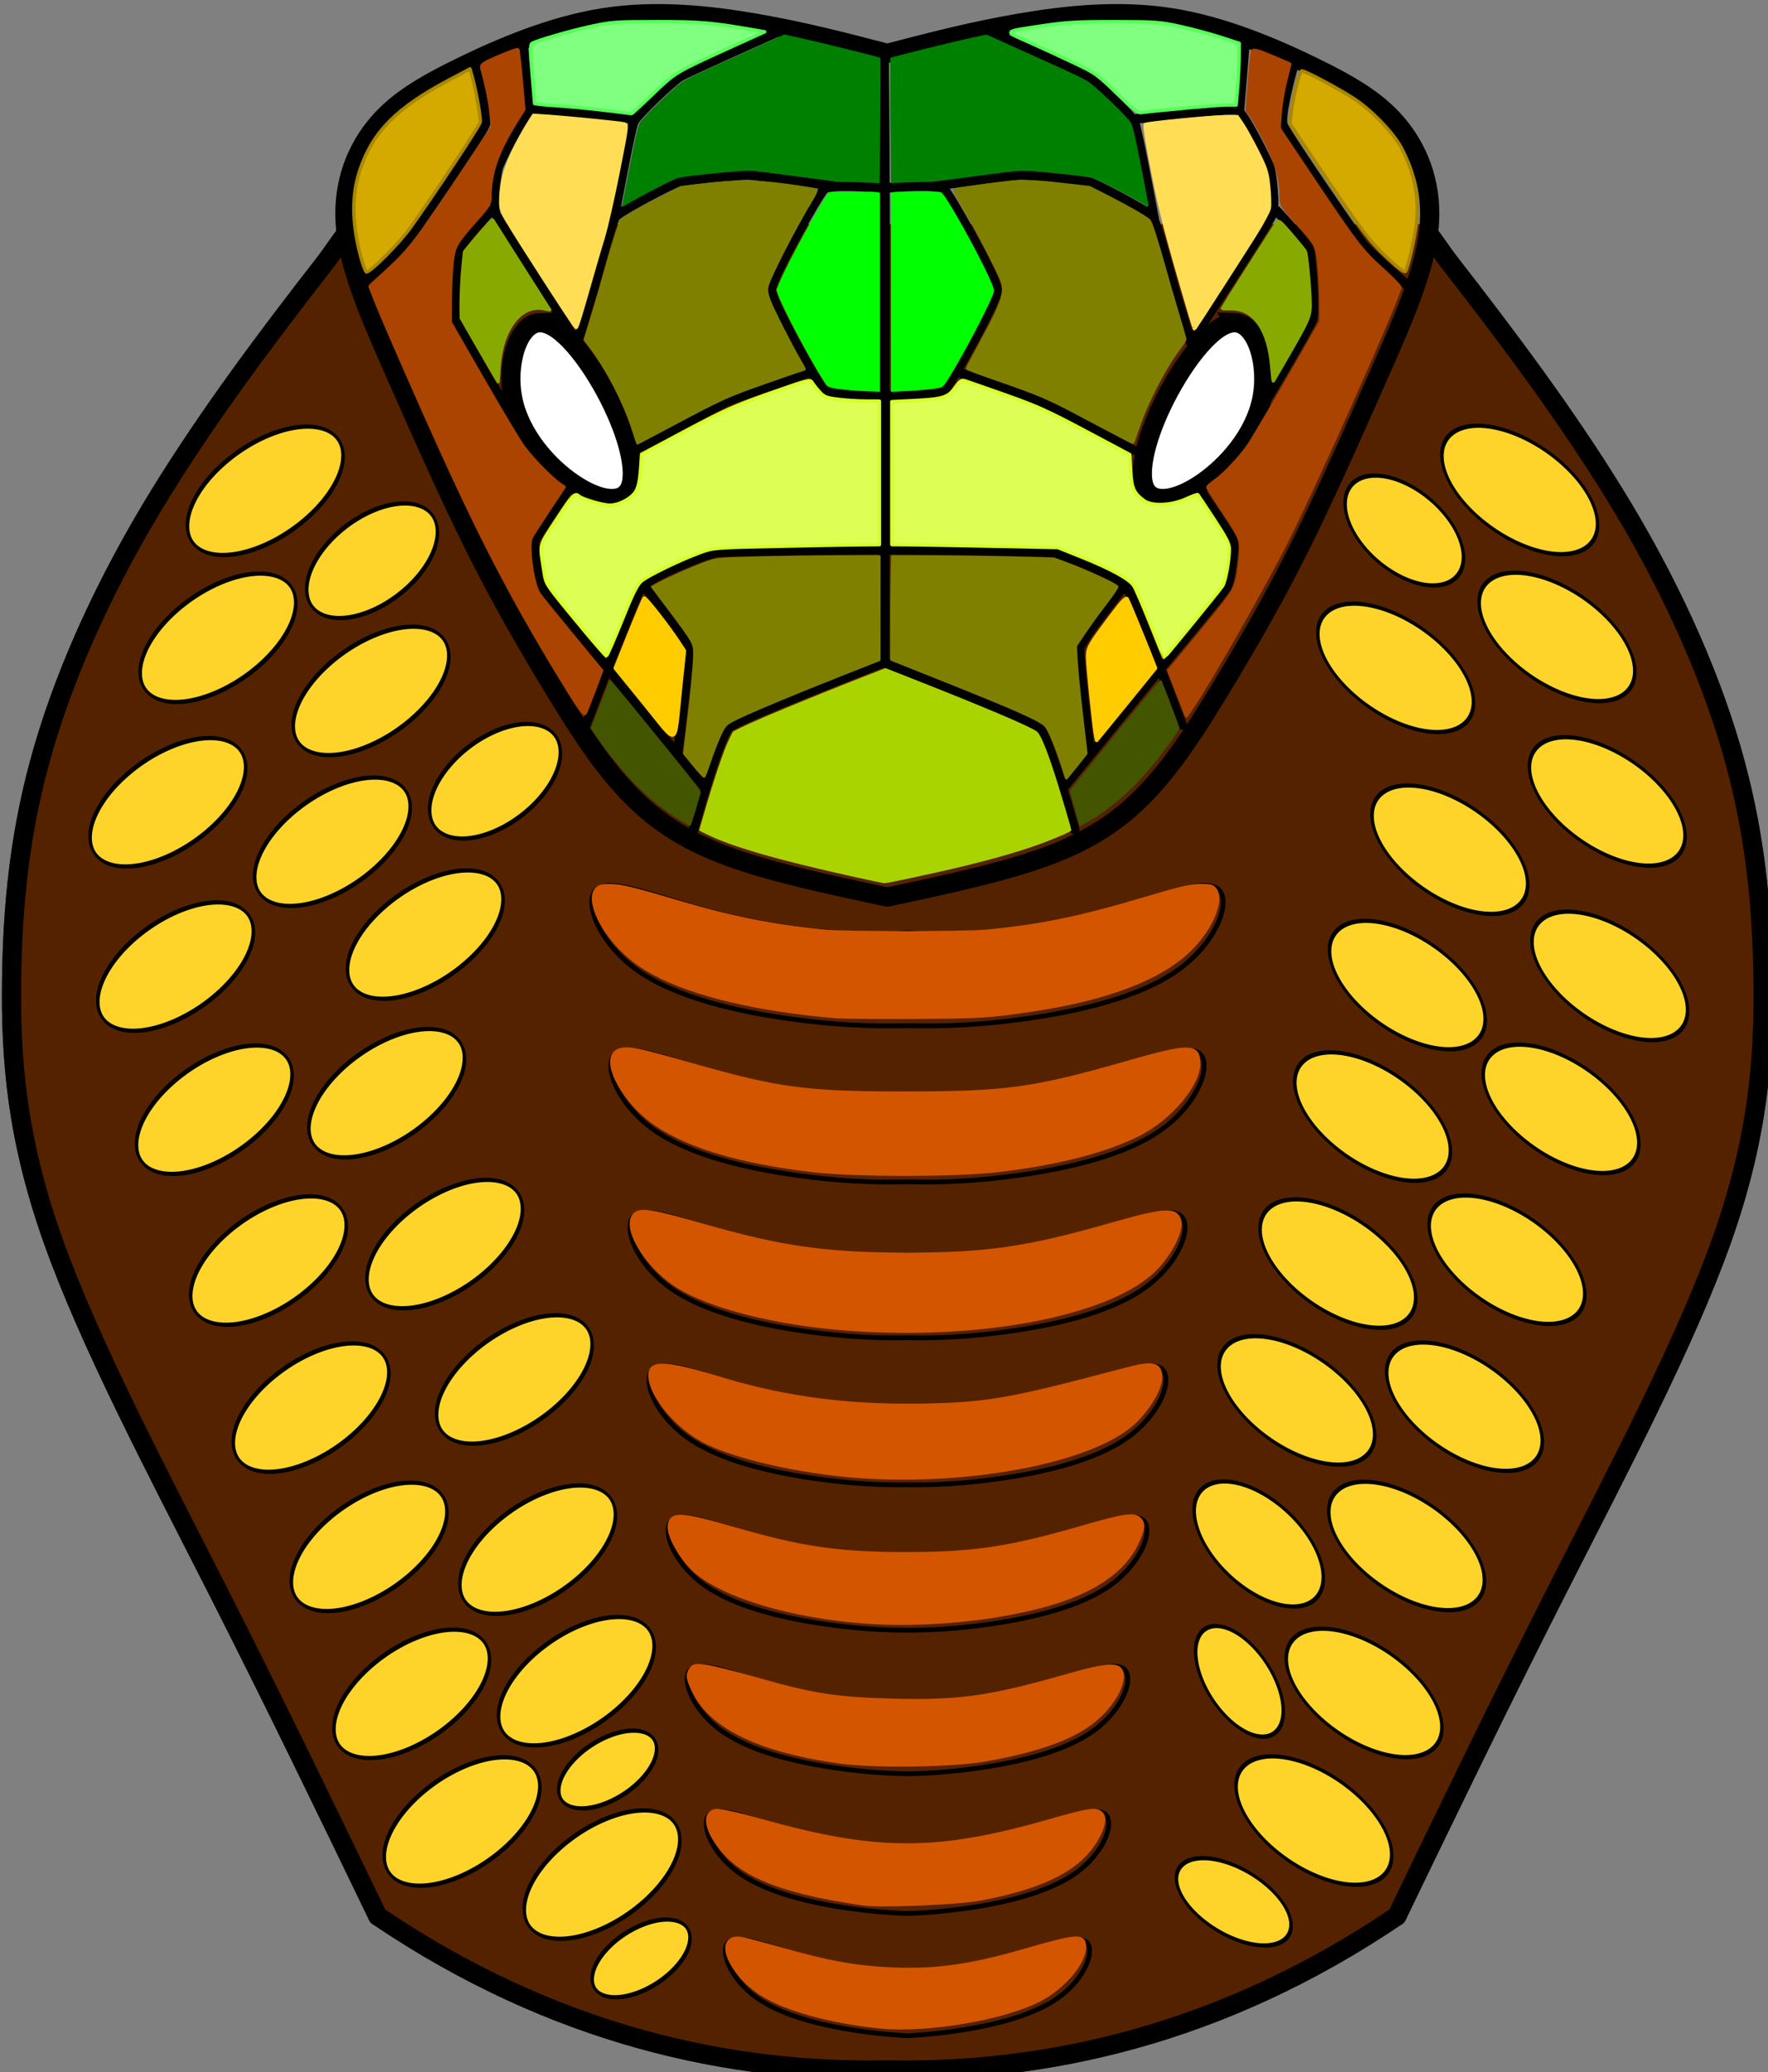 <?xml version="1.0" encoding="UTF-8" standalone="no"?>
<!-- Created with Inkscape (http://www.inkscape.org/) -->

<svg
   width="92.299mm"
   height="108.191mm"
   viewBox="0 0 92.299 108.191"
   version="1.1"
   id="svg5"
   inkscape:version="1.1 (c68e22c387, 2021-05-23)"
   sodipodi:docname="cobra-colored.svg"
   xmlns:inkscape="http://www.inkscape.org/namespaces/inkscape"
   xmlns:sodipodi="http://sodipodi.sourceforge.net/DTD/sodipodi-0.dtd"
   xmlns="http://www.w3.org/2000/svg"
   xmlns:svg="http://www.w3.org/2000/svg">
  <rect x="0" y="0" width="92.299" height="108.191" fill="#808080" stroke="none"/>
  <sodipodi:namedview
     id="namedview7"
     pagecolor="#ffffff"
     bordercolor="#666666"
     borderopacity="1.0"
     inkscape:pageshadow="2"
     inkscape:pageopacity="0.0"
     inkscape:pagecheckerboard="0"
     inkscape:document-units="mm"
     showgrid="false"
     inkscape:zoom="1.4142136"
     inkscape:cx="178.1909"
     inkscape:cy="213.8998"
     inkscape:window-width="1366"
     inkscape:window-height="705"
     inkscape:window-x="-8"
     inkscape:window-y="-8"
     inkscape:window-maximized="1"
     inkscape:current-layer="layer1"
     showguides="false" />
  <defs
     id="defs2">
    <inkscape:path-effect
       effect="mirror_symmetry"
       start_point="416.629,554.716"
       end_point="416.629,916.479"
       center_point="416.629,735.598"
       id="path-effect11047"
       is_visible="true"
       lpeversion="1.1"
       mode="free"
       discard_orig_path="false"
       fuse_paths="false"
       oposite_fuse="false"
       split_items="false"
       split_open="false" />
    <inkscape:path-effect
       effect="mirror_symmetry"
       start_point="416.629,511.349"
       end_point="416.629,916.479"
       center_point="416.629,713.914"
       id="path-effect10029"
       is_visible="true"
       lpeversion="1.1"
       mode="free"
       discard_orig_path="false"
       fuse_paths="false"
       oposite_fuse="false"
       split_items="false"
       split_open="false" />
    <inkscape:path-effect
       effect="mirror_symmetry"
       start_point="416.629,511.349"
       end_point="416.629,916.479"
       center_point="416.629,713.914"
       id="path-effect9858"
       is_visible="true"
       lpeversion="1.1"
       mode="free"
       discard_orig_path="false"
       fuse_paths="false"
       oposite_fuse="false"
       split_items="false"
       split_open="false" />
    <inkscape:path-effect
       effect="mirror_symmetry"
       start_point="406.626,683.12"
       end_point="406.626,909.718"
       center_point="406.626,796.419"
       id="path-effect2954"
       is_visible="true"
       lpeversion="1.1"
       mode="free"
       discard_orig_path="false"
       fuse_paths="false"
       oposite_fuse="false"
       split_items="false"
       split_open="false" />
    <inkscape:path-effect
       effect="bspline"
       id="path-effect1242"
       is_visible="true"
       lpeversion="1"
       weight="33.33"
       steps="2"
       helper_size="0"
       apply_no_weight="true"
       apply_with_weight="true"
       only_selected="false" />
    <inkscape:path-effect
       effect="bspline"
       id="path-effect1213"
       is_visible="true"
       lpeversion="1"
       weight="33.33"
       steps="2"
       helper_size="0"
       apply_no_weight="true"
       apply_with_weight="true"
       only_selected="false" />
    <inkscape:path-effect
       effect="bspline"
       id="path-effect1184"
       is_visible="true"
       lpeversion="1"
       weight="33.33"
       steps="2"
       helper_size="0"
       apply_no_weight="true"
       apply_with_weight="true"
       only_selected="false" />
    <inkscape:path-effect
       effect="bspline"
       id="path-effect1155"
       is_visible="true"
       lpeversion="1"
       weight="33.33"
       steps="2"
       helper_size="0"
       apply_no_weight="true"
       apply_with_weight="true"
       only_selected="false" />
    <inkscape:path-effect
       effect="bspline"
       id="path-effect1126"
       is_visible="true"
       lpeversion="1"
       weight="33.33"
       steps="2"
       helper_size="0"
       apply_no_weight="true"
       apply_with_weight="true"
       only_selected="false" />
    <inkscape:path-effect
       effect="bspline"
       id="path-effect1097"
       is_visible="true"
       lpeversion="1"
       weight="33.33"
       steps="2"
       helper_size="0"
       apply_no_weight="true"
       apply_with_weight="true"
       only_selected="false" />
    <inkscape:path-effect
       effect="bspline"
       id="path-effect1068"
       is_visible="true"
       lpeversion="1"
       weight="33.33"
       steps="2"
       helper_size="0"
       apply_no_weight="true"
       apply_with_weight="true"
       only_selected="false" />
    <inkscape:path-effect
       effect="bspline"
       id="path-effect960"
       is_visible="true"
       lpeversion="1"
       weight="33.33"
       steps="2"
       helper_size="0"
       apply_no_weight="true"
       apply_with_weight="true"
       only_selected="false" />
    <inkscape:path-effect
       effect="mirror_symmetry"
       start_point="107.587,136.434"
       end_point="107.587,178.105"
       center_point="107.587,157.27"
       id="path-effect16568"
       is_visible="true"
       lpeversion="1.1"
       mode="free"
       discard_orig_path="false"
       fuse_paths="false"
       oposite_fuse="false"
       split_items="false"
       split_open="false" />
    <inkscape:path-effect
       effect="bspline"
       id="path-effect15937"
       is_visible="true"
       lpeversion="1"
       weight="10"
       steps="2"
       helper_size="0"
       apply_no_weight="true"
       apply_with_weight="true"
       only_selected="false" />
    <inkscape:path-effect
       effect="bspline"
       id="path-effect15212"
       is_visible="true"
       lpeversion="1"
       weight="10"
       steps="2"
       helper_size="0"
       apply_no_weight="true"
       apply_with_weight="true"
       only_selected="false" />
    <inkscape:path-effect
       effect="mirror_symmetry"
       start_point="416.629,511.349"
       end_point="416.629,916.479"
       center_point="416.629,713.914"
       id="path-effect11787"
       is_visible="true"
       lpeversion="1.1"
       mode="free"
       discard_orig_path="false"
       fuse_paths="false"
       oposite_fuse="false"
       split_items="false"
       split_open="false" />
    <inkscape:path-effect
       effect="mirror_symmetry"
       start_point="110.233,135.294"
       end_point="110.233,234.459"
       center_point="110.233,184.877"
       id="path-effect10035"
       is_visible="true"
       lpeversion="1.1"
       mode="free"
       discard_orig_path="false"
       fuse_paths="false"
       oposite_fuse="false"
       split_items="false"
       split_open="false" />
    <inkscape:path-effect
       effect="bspline"
       id="path-effect8038"
       is_visible="true"
       lpeversion="1"
       weight="33.333"
       steps="2"
       helper_size="0"
       apply_no_weight="true"
       apply_with_weight="true"
       only_selected="false" />
    <inkscape:path-effect
       effect="bspline"
       id="path-effect8036"
       is_visible="true"
       lpeversion="1"
       weight="33.333"
       steps="2"
       helper_size="0"
       apply_no_weight="true"
       apply_with_weight="true"
       only_selected="false" />
    <inkscape:path-effect
       effect="bspline"
       id="path-effect7806"
       is_visible="true"
       lpeversion="1"
       weight="33.333"
       steps="2"
       helper_size="0"
       apply_no_weight="true"
       apply_with_weight="true"
       only_selected="false" />
    <inkscape:path-effect
       effect="bspline"
       id="path-effect7690"
       is_visible="true"
       lpeversion="1"
       weight="33.333"
       steps="2"
       helper_size="0"
       apply_no_weight="true"
       apply_with_weight="true"
       only_selected="false" />
    <inkscape:path-effect
       effect="bspline"
       id="path-effect7612"
       is_visible="true"
       lpeversion="1"
       weight="33.333"
       steps="2"
       helper_size="0"
       apply_no_weight="true"
       apply_with_weight="true"
       only_selected="false" />
    <inkscape:path-effect
       effect="bspline"
       id="path-effect6467"
       is_visible="true"
       lpeversion="1"
       weight="33.333"
       steps="2"
       helper_size="0"
       apply_no_weight="true"
       apply_with_weight="true"
       only_selected="false" />
    <inkscape:path-effect
       effect="bspline"
       id="path-effect5473"
       is_visible="true"
       lpeversion="1"
       weight="33.333"
       steps="2"
       helper_size="0"
       apply_no_weight="true"
       apply_with_weight="true"
       only_selected="false" />
    <inkscape:path-effect
       effect="bspline"
       id="path-effect4803"
       is_visible="true"
       lpeversion="1"
       weight="33.333"
       steps="2"
       helper_size="0"
       apply_no_weight="true"
       apply_with_weight="true"
       only_selected="false" />
    <inkscape:path-effect
       effect="bspline"
       id="path-effect4725"
       is_visible="true"
       lpeversion="1"
       weight="33.333"
       steps="2"
       helper_size="0"
       apply_no_weight="true"
       apply_with_weight="true"
       only_selected="false" />
    <inkscape:path-effect
       effect="bspline"
       id="path-effect2630"
       is_visible="true"
       lpeversion="1"
       weight="33.333"
       steps="2"
       helper_size="0"
       apply_no_weight="true"
       apply_with_weight="true"
       only_selected="false" />
    <inkscape:path-effect
       effect="bspline"
       id="path-effect2571"
       is_visible="true"
       lpeversion="1"
       weight="33.333"
       steps="2"
       helper_size="0"
       apply_no_weight="true"
       apply_with_weight="true"
       only_selected="false" />
    <inkscape:path-effect
       effect="mirror_symmetry"
       start_point="110.233,134.792"
       end_point="110.233,181.341"
       center_point="110.233,158.067"
       id="path-effect2569"
       is_visible="true"
       lpeversion="1.1"
       mode="free"
       discard_orig_path="false"
       fuse_paths="false"
       oposite_fuse="false"
       split_items="false"
       split_open="false" />
    <inkscape:path-effect
       effect="bspline"
       id="path-effect2355"
       is_visible="true"
       lpeversion="1"
       weight="33.333"
       steps="2"
       helper_size="0"
       apply_no_weight="true"
       apply_with_weight="true"
       only_selected="false" />
    <inkscape:path-effect
       effect="mirror_symmetry"
       start_point="109.717,135.363"
       end_point="109.717,235.03"
       center_point="109.717,185.197"
       id="path-effect2353"
       is_visible="true"
       lpeversion="1.1"
       mode="free"
       discard_orig_path="false"
       fuse_paths="false"
       oposite_fuse="false"
       split_items="false"
       split_open="false" />
    <inkscape:path-effect
       effect="bspline"
       id="path-effect2098"
       is_visible="true"
       lpeversion="1"
       weight="33.333"
       steps="2"
       helper_size="0"
       apply_no_weight="true"
       apply_with_weight="true"
       only_selected="false" />
  </defs>
  <g
     inkscape:label="Слой 1"
     inkscape:groupmode="layer"
     id="layer1"
     transform="translate(-61.438,-134.794)">
    <path
       id="path11472-5"
       style="fill:#552200;stroke:#552200;stroke-width:3.78;stroke-linecap:round;stroke-linejoin:miter;stroke-miterlimit:4;stroke-dasharray:none;stroke-opacity:1"
       transform="matrix(0.265,0,0,0.265,-2.646,5.2916666e-6)"
       d="m 316.248,886.144 c 34.946,23.652 69.777,30.911 100.38,30.3 M 316.248,886.144 c -10.072,-20.863 -20.145,-41.731 -31.838,-64.758 -11.693,-23.026 -25.005,-48.211 -32.201,-68.539 -7.197,-20.328 -8.276,-35.799 -8.096,-50.91 0.18,-15.111 1.619,-29.862 6.296,-45.873 4.677,-16.011 12.592,-33.281 23.026,-50.191 9.61,-15.575 20.726,-30.443 32.542,-45.626 1.013,-1.302 2.976,-4.225 3.999,-5.532 h 106.654 l 10e-6,361.728 m 100.38,-30.3 c -34.946,23.652 -69.777,30.911 -100.38,30.3 m 100.38,-30.3 c 10.072,-20.863 20.145,-41.731 31.838,-64.758 11.693,-23.026 25.005,-48.211 32.201,-68.539 7.197,-20.328 8.276,-35.799 8.096,-50.91 -0.18,-15.111 -1.619,-29.862 -6.296,-45.873 -4.677,-16.011 -12.592,-33.281 -23.026,-50.191 -9.61,-15.575 -20.726,-30.443 -32.542,-45.626 -1.013,-1.302 -2.976,-4.225 -3.999,-5.532 H 416.629 l -10e-6,361.728"
       inkscape:path-effect="#path-effect11047"
       inkscape:original-d="m 316.24819,886.14425 c 34.94626,23.65152 69.77717,30.91133 100.38048,30.29964 M 316.24819,886.14424 c -10.07169,-20.8628 -20.14546,-41.7315 -31.83827,-64.75755 -11.69281,-23.02606 -25.00475,-48.21079 -32.20144,-68.53871 -7.19669,-20.32793 -8.27605,-35.79855 -8.09645,-50.90971 0.17959,-15.11119 1.61871,-29.86224 6.29566,-45.87337 4.67694,-16.01114 12.59214,-33.28067 23.02601,-50.19104 9.60985,-15.57482 20.72645,-30.44341 32.54212,-45.62555 1.01316,-1.30182 2.97589,-4.22494 3.99882,-5.53201 h 106.65402 l 10e-6,361.72759" />
    <path
       style="fill:none;stroke:#000000;stroke-width:3.78;stroke-linecap:round;stroke-linejoin:miter;stroke-miterlimit:4;stroke-dasharray:none;stroke-opacity:1"
       inkscape:path-effect="#path-effect11787"
       inkscape:original-d="m 416.62867,685.38464 c -11.86882,-2.51754 -23.74201,-5.03603 -32.55693,-8.45288 -8.81495,-3.4168 -14.57144,-7.73416 -19.60911,-13.31017 -5.03768,-5.57598 -9.35507,-12.41186 -14.03233,-20.14715 -4.67725,-7.73529 -9.71418,-16.37004 -14.93133,-26.80369 -5.21713,-10.43361 -10.61385,-22.66617 -15.4709,-33.63954 -4.85705,-10.97333 -9.17444,-20.68747 -10.0753,-28.96369 -0.90085,-8.27618 1.61763,-15.11206 5.57617,-20.1504 3.95854,-5.03834 9.35527,-8.27637 17.09094,-12.05412 7.73567,-3.77775 17.80956,-8.09514 28.06449,-9.71358 10.25494,-1.61839 20.6886,-0.53903 30.04331,1.08034 9.35471,1.61938 17.63006,3.77806 25.90099,5.9356"
       transform="matrix(0.265,0,0,0.265,-2.646,0)"
       d="m 416.629,685.385 c -11.869,-2.518 -23.742,-5.036 -32.557,-8.453 -8.815,-3.417 -14.571,-7.734 -19.609,-13.31 -5.038,-5.576 -9.355,-12.412 -14.032,-20.147 -4.677,-7.735 -9.714,-16.37 -14.931,-26.804 -5.217,-10.434 -10.614,-22.666 -15.471,-33.64 -4.857,-10.973 -9.174,-20.687 -10.075,-28.964 -0.901,-8.276 1.618,-15.112 5.576,-20.15 3.959,-5.038 9.355,-8.276 17.091,-12.054 7.736,-3.778 17.81,-8.095 28.064,-9.714 10.255,-1.618 20.689,-0.539 30.043,1.08 9.355,1.619 17.63,3.778 25.901,5.936 m -2e-5,166.219 c 11.869,-2.518 23.742,-5.036 32.557,-8.453 8.815,-3.417 14.571,-7.734 19.609,-13.31 5.038,-5.576 9.355,-12.412 14.032,-20.147 4.677,-7.735 9.714,-16.37 14.931,-26.804 5.217,-10.434 10.614,-22.666 15.471,-33.64 4.857,-10.973 9.174,-20.687 10.075,-28.964 0.901,-8.276 -1.618,-15.112 -5.576,-20.15 -3.959,-5.038 -9.355,-8.276 -17.091,-12.054 -7.736,-3.778 -17.81,-8.095 -28.064,-9.714 -10.255,-1.618 -20.689,-0.539 -30.043,1.08 -9.355,1.619 -17.63,3.778 -25.901,5.936"
       id="path16400" />
    <path
       style="fill:#ffffff;stroke:#000000;stroke-width:3.78;stroke-linecap:round;stroke-linejoin:miter;stroke-miterlimit:4;stroke-dasharray:none;stroke-opacity:1"
       inkscape:path-effect="#path-effect11787"
       inkscape:original-d="m 348.09027,572.23647 c -4.13947,0.17877 -6.65794,8.09416 -5.21668,15.11074 1.44127,7.01658 6.838,13.13287 11.87531,16.54911 5.03731,3.41628 9.71448,4.13583 11.15203,0.89968 1.43755,-3.23614 -0.36136,-10.43176 -4.13802,-17.80743 -3.77666,-7.37564 -9.53316,-14.93106 -13.67264,-14.7521 z"
       transform="matrix(0.265,0,0,0.265,-2.646,0)"
       d="m 348.09,572.236 c -4.139,0.179 -6.658,8.094 -5.217,15.111 1.441,7.017 6.838,13.133 11.875,16.549 5.037,3.416 9.714,4.136 11.152,0.9 1.438,-3.236 -0.361,-10.432 -4.138,-17.807 -3.777,-7.376 -9.533,-14.931 -13.673,-14.752 z m 137.077,0 c 4.139,0.179 6.658,8.094 5.217,15.111 -1.441,7.017 -6.838,13.133 -11.875,16.549 -5.037,3.416 -9.714,4.136 -11.152,0.9 -1.438,-3.236 0.361,-10.432 4.138,-17.807 3.777,-7.376 9.533,-14.931 13.673,-14.752 z"
       id="path16398" />
    <path
       style="fill:none;stroke:#000000;stroke-width:3.78;stroke-linecap:round;stroke-linejoin:miter;stroke-miterlimit:4;stroke-dasharray:none;stroke-opacity:1"
       inkscape:path-effect="#path-effect11787"
       inkscape:original-d="m 309.97464,554.71632 c -1.02293,1.30707 -2.98566,4.23019 -3.99882,5.53201 -11.81567,15.18214 -22.93227,30.05073 -32.54212,45.62555 -10.43387,16.91037 -18.34907,34.1799 -23.02601,50.19104 -4.67695,16.01113 -6.11607,30.76218 -6.29566,45.87337 -0.1796,15.11116 0.89976,30.58178 8.09645,50.90971 7.19669,20.32792 20.50863,45.51265 32.20144,68.53871 11.69281,23.02605 21.76658,43.89475 31.83827,64.75755"
       transform="matrix(0.265,0,0,0.265,-2.646,0)"
       d="m 309.975,554.716 c -1.023,1.307 -2.986,4.23 -3.999,5.532 -11.816,15.182 -22.932,30.051 -32.542,45.626 -10.434,16.91 -18.349,34.18 -23.026,50.191 -4.677,16.011 -6.116,30.762 -6.296,45.873 -0.18,15.111 0.9,30.582 8.096,50.91 7.197,20.328 20.509,45.513 32.201,68.539 11.693,23.026 21.767,43.895 31.838,64.758 M 523.283,554.716 c 1.023,1.307 2.986,4.23 3.999,5.532 11.816,15.182 22.932,30.051 32.542,45.626 10.434,16.91 18.349,34.18 23.026,50.191 4.677,16.011 6.116,30.762 6.296,45.873 0.18,15.111 -0.9,30.582 -8.096,50.91 -7.197,20.328 -20.509,45.513 -32.201,68.539 -11.693,23.026 -21.767,43.895 -31.838,64.758"
       id="path16396" />
    <path
       style="fill:none;stroke:#000000;stroke-width:3.78;stroke-linecap:round;stroke-linejoin:miter;stroke-miterlimit:4;stroke-dasharray:none;stroke-opacity:1"
       inkscape:path-effect="#path-effect11787"
       inkscape:original-d="m 316.24819,886.14425 c 34.94626,23.65152 69.77717,30.91133 100.38048,30.29964"
       transform="matrix(0.265,0,0,0.265,-2.646,0)"
       d="m 316.248,886.144 c 34.946,23.652 69.777,30.911 100.38,30.3 m 100.38,-30.3 c -34.946,23.652 -69.777,30.911 -100.38,30.3"
       id="path11472" />
    <path
       id="path15778"
       style="fill:none;stroke:#000000;stroke-width:0.5;stroke-linecap:round;stroke-linejoin:miter;stroke-miterlimit:4;stroke-dasharray:none;stroke-opacity:1"
       d="m 86.173,138.076 c 0.086,0.308 0.771,2.764 0.586,3.249 -0.186,0.485 -3.841,5.797 -4.177,6.221 -0.335,0.425 -2.049,1.91 -2.263,2.095 m 8.71,-9.138 -0.286,-3.498 m 2.499,23.132 c -0.2,0.293 -1.799,2.635 -1.885,2.896 -0.086,0.261 0.143,2.089 0.34,2.421 0.197,0.332 3.11,3.816 3.473,4.25 m -6.069,-23.917 c -0.179,0.193 -1.606,1.735 -1.71,2.014 -0.104,0.279 -0.332,3.192 -0.169,3.669 0.163,0.477 2.988,5.194 3.341,5.782 m 5.892,-16.248 c -0.549,-0.065 -4.951,-0.582 -5.305,-0.454 -0.354,0.129 -1.607,2.702 -1.7,2.974 -0.093,0.272 -0.321,2.042 -0.111,2.497 0.21,0.455 3.791,5.954 4.237,6.641 m 10.517,-16.227 c -0.528,0.235 -4.754,2.12 -5.137,2.349 -0.382,0.229 -2.267,1.999 -2.433,2.372 -0.166,0.373 -0.944,4.565 -1.041,5.089 m 10.253,7.968 c -0.435,0.15 -3.919,1.349 -4.376,1.553 -0.457,0.203 -4.284,2.26 -4.762,2.517 m 10.539,-13.758 c -0.466,-0.064 -4.206,-0.581 -4.621,-0.595 -0.416,-0.015 -3.323,0.268 -3.674,0.374 -0.351,0.106 -3.047,1.518 -3.267,1.8 -0.22,0.282 -1.037,3.373 -1.131,3.706 -0.094,0.333 -0.781,2.575 -0.866,2.854 m 15.979,16.721 c -0.003,-2.477 -0.024,-22.297 -0.022,-23.898 0.002,-1.601 0.048,-7.397 0.054,-8.122 m -0.146,18.083 c -0.302,-0.005 -2.722,-0.043 -3.026,-0.318 -0.304,-0.275 -2.738,-4.65 -2.735,-5.202 0.002,-0.552 2.48,-5.003 2.789,-5.27 0.309,-0.267 2.755,-0.073 3.059,-0.048 m -12.503,20.742 c 0.251,0.315 2.25,2.828 2.339,3.267 0.089,0.439 -0.482,4.951 -0.554,5.514 m -3.641,-4.426 4.998,6.14 m -6.14,-3.213 c 0.285,-0.749 2.566,-6.742 2.895,-7.196 0.329,-0.454 3.299,-1.71 3.924,-1.792 0.625,-0.082 7.654,-0.143 8.532,-0.151 m -9.742,14.612 c 0.151,-0.545 1.363,-4.906 1.859,-5.343 0.496,-0.437 7.221,-3.053 8.061,-3.38 m 21.446,-31.306 c -0.086,0.308 -0.771,2.764 -0.586,3.249 0.186,0.485 3.841,5.797 4.177,6.221 0.335,0.425 2.049,1.91 2.263,2.095 m -8.71,-9.138 0.286,-3.498 m -2.499,23.132 c 0.2,0.293 1.799,2.635 1.885,2.896 0.086,0.261 -0.143,2.089 -0.34,2.421 -0.197,0.332 -3.11,3.816 -3.473,4.25 m 6.069,-23.917 c 0.179,0.193 1.606,1.735 1.71,2.014 0.104,0.279 0.332,3.192 0.169,3.669 -0.163,0.477 -2.989,5.194 -3.341,5.782 m -5.892,-16.248 c 0.549,-0.065 4.951,-0.582 5.305,-0.454 0.354,0.129 1.607,2.702 1.7,2.974 0.092,0.272 0.321,2.042 0.111,2.497 -0.21,0.455 -3.791,5.954 -4.237,6.641 m -10.517,-16.227 c 0.528,0.235 4.754,2.12 5.137,2.349 0.382,0.229 2.267,1.999 2.433,2.372 0.166,0.373 0.944,4.565 1.041,5.089 m -10.253,7.968 c 0.435,0.15 3.919,1.349 4.376,1.553 0.457,0.203 4.284,2.26 4.762,2.517 m -10.539,-13.758 c 0.466,-0.064 4.206,-0.581 4.621,-0.595 0.416,-0.015 3.323,0.268 3.674,0.374 0.351,0.106 3.047,1.518 3.267,1.8 0.22,0.282 1.037,3.373 1.131,3.706 0.094,0.333 0.781,2.575 0.866,2.854 m -15.979,16.721 c 0.003,-2.477 0.024,-22.297 0.022,-23.898 -0.002,-1.601 -0.048,-7.397 -0.054,-8.122 m 0.146,18.083 c 0.302,-0.005 2.722,-0.043 3.026,-0.318 0.304,-0.275 2.738,-4.65 2.735,-5.202 -0.002,-0.552 -2.48,-5.003 -2.789,-5.27 -0.309,-0.267 -2.755,-0.073 -3.059,-0.048 m 12.503,20.742 c -0.251,0.315 -2.25,2.828 -2.339,3.267 -0.089,0.439 0.482,4.951 0.554,5.514 m 3.641,-4.426 -4.998,6.14 m 6.14,-3.213 c -0.285,-0.749 -2.566,-6.742 -2.895,-7.196 -0.329,-0.454 -3.299,-1.71 -3.924,-1.792 -0.625,-0.082 -7.654,-0.143 -8.532,-0.151 m 9.742,14.612 c -0.151,-0.545 -1.363,-4.906 -1.859,-5.343 -0.496,-0.437 -7.221,-3.053 -8.061,-3.38"
       sodipodi:nodetypes="cccccccccccccccccccccccccccccccccccccccccccccccccccc"
       inkscape:original-d="m 86.172835,138.07644 c 0.08667,0.30799 0.772059,2.76395 0.856732,3.06995 -0.455923,0.66497 -4.11131,5.9767 -4.569233,6.63967 -0.213183,0.18662 -1.926643,1.67162 -2.141826,1.85625 m 8.710097,-9.13847 c -0.02756,-0.34883 -0.25602,-3.14748 -0.285578,-3.49831 m 2.498799,23.13173 c -0.198904,0.29372 -1.798134,2.63544 -1.999038,2.92716 0.02956,0.22946 0.258018,2.05716 0.285575,2.28462 0.365111,0.43651 3.277995,3.92057 3.641106,4.35508 m -6.068507,-23.9171 c -0.177486,0.19376 -1.605372,1.73588 -1.784858,1.92764 -0.02756,0.36511 -0.256017,3.278 -0.285575,3.64111 0.354222,0.59061 3.179997,5.30753 3.532219,5.89614 m 5.891818,-16.24831 c -0.549182,-0.0637 -4.950635,-0.58131 -5.501817,-0.64701 -0.155621,0.32272 -1.408591,2.89649 -1.566212,3.21721 -0.02756,0.22232 -0.256017,1.9929 -0.285575,2.21322 0.448582,0.68846 4.029242,6.18815 4.475824,6.87461 m 10.516964,-16.22726 c -0.52732,0.2366 -4.753857,2.12141 -5.283175,2.35601 -0.234601,0.22232 -2.119408,1.9929 -2.356009,2.21322 -0.0962,0.52503 -0.873829,4.7173 -0.972032,5.24033 m 10.253286,7.96761 c -0.43451,0.15093 -3.918546,1.35035 -4.355051,1.49928 -0.477341,0.25802 -4.304073,2.31417 -4.783415,2.57019 m 10.538876,-13.75826 c -0.46623,-0.0641 -4.20573,-0.5803 -4.67438,-0.64522 -0.36248,0.0363 -3.270317,0.31904 -3.634797,0.35338 -0.336066,0.17751 -3.032592,1.58961 -3.370658,1.76512 -0.101139,0.38738 -0.918252,3.4784 -1.021391,3.86378 -0.08482,0.28118 -0.771396,2.52264 -0.858218,2.80182 m 15.978624,16.72118 c -0.002,-2.47657 -0.0229,-22.29717 -0.0266,-24.77574 0.007,-0.72346 0.0536,-6.51911 0.0584,-7.24457 m -0.14565,18.08288 c -0.30155,-0.004 -2.72198,-0.042 -3.02553,-0.0478 -0.30328,-0.54579 -2.73749,-4.92011 -3.04277,-5.4679 0.30994,-0.55605 2.78762,-5.00717 3.09794,-5.5654 0.30681,0.0246 2.75286,0.21887 3.05757,0.24283 m -12.503053,20.74197 c 0.25088,0.31513 2.249922,2.82821 2.498802,3.14134 -0.07039,0.56501 -0.64155,5.07713 -0.713944,5.64015 m -3.641106,-4.42645 c 0.50076,0.61499 4.498838,5.52692 4.997598,6.13991 m -6.139905,-3.21274 c 0.28613,-0.74819 2.567174,-6.74174 2.851304,-7.49193 0.37225,-0.15607 3.342253,-1.41261 3.712503,-1.57068 0.879595,-0.007 7.908351,-0.0673 8.785951,-0.0759 m -9.742131,14.61241 c 0.15245,-0.54422 1.364049,-4.90598 1.514499,-5.4522 0.841612,-0.32602 7.566512,-2.94221 8.406122,-3.27023"
       inkscape:path-effect="#path-effect15937;#path-effect16568" />
    <path
       id="path2824"
       style="fill:none;stroke:#000000;stroke-width:0.94px;stroke-linecap:round;stroke-linejoin:miter;stroke-opacity:1"
       transform="matrix(0.265,0,0,0.265,1.058,0)"
       d="m 406.532,692.396 c -2.048,0.142 -4.109,0.225 -6.186,0.238 -11.517,0.076 -23.53,-1.968 -33.713,-4.754 -10.183,-2.786 -18.544,-6.316 -21.229,-4.021 -2.685,2.295 0.308,10.413 7.867,15.857 7.56,5.444 19.689,8.219 30.527,9.709 8.019,1.102 15.335,1.501 22.741,1.301 m 0.006,13.527 c -1.913,0.132 -3.837,0.209 -5.776,0.221 -10.831,0.072 -22.13,-1.85 -31.707,-4.471 -9.577,-2.62 -17.442,-5.941 -19.967,-3.783 -2.525,2.158 0.291,9.794 7.4,14.914 7.11,5.12 18.517,7.732 28.711,9.133 7.527,1.034 14.395,1.409 21.346,1.224 m 0.006,14.373 c -1.545,0.093 -3.099,0.147 -4.662,0.157 -10.29,0.068 -21.024,-1.759 -30.123,-4.248 -9.099,-2.489 -16.568,-5.644 -18.967,-3.594 -2.399,2.05 0.275,9.304 7.029,14.168 6.754,4.864 17.592,7.345 27.275,8.676 6.852,0.942 13.131,1.308 19.454,1.182 m 0.008,13.495 c -1.135,0.055 -2.274,0.087 -3.419,0.095 -9.775,0.065 -19.972,-1.67 -28.615,-4.035 -8.644,-2.365 -15.739,-5.362 -18.018,-3.414 -2.279,1.948 0.261,8.838 6.678,13.459 6.417,4.621 16.711,6.978 25.91,8.242 6.143,0.844 11.801,1.203 17.468,1.14 m 0.007,13.973 c -0.679,0.022 -1.361,0.036 -2.044,0.041 -9.286,0.061 -18.974,-1.587 -27.186,-3.834 -8.211,-2.247 -14.952,-5.094 -17.117,-3.244 -2.165,1.85 0.248,8.397 6.344,12.787 6.096,4.39 15.876,6.629 24.615,7.83 5.403,0.743 10.41,1.089 15.395,1.09 m 0.006,14.383 c -0.184,0.003 -0.368,0.005 -0.552,0.006 -8.822,0.059 -18.025,-1.508 -25.826,-3.643 -7.801,-2.134 -14.205,-4.84 -16.262,-3.082 -2.057,1.758 0.236,7.978 6.027,12.148 5.791,4.171 15.082,6.296 23.385,7.438 4.63,0.636 8.955,0.967 13.234,1.026 m 0.007,14.364 c -8.057,-0.069 -16.38,-1.515 -23.481,-3.458 -7.411,-2.028 -13.495,-4.598 -15.449,-2.928 -1.954,1.67 0.225,7.577 5.727,11.539 5.501,3.962 14.327,5.982 22.215,7.066 3.83,0.526 7.441,0.832 10.994,0.939 m 0.004,11.622 c -7.093,-0.242 -14.31,-1.544 -20.537,-3.248 -7.04,-1.926 -12.82,-4.368 -14.676,-2.781 -1.856,1.586 0.213,7.199 5.439,10.963 5.226,3.764 13.612,5.683 21.105,6.713 3.005,0.413 5.867,0.683 8.674,0.822 m 0.094,-217.322 c 2.048,0.142 4.109,0.225 6.186,0.238 11.517,0.076 23.53,-1.968 33.713,-4.754 10.183,-2.786 18.544,-6.316 21.229,-4.021 2.685,2.295 -0.308,10.413 -7.867,15.857 -7.56,5.444 -19.689,8.219 -30.527,9.709 -8.019,1.102 -15.335,1.501 -22.741,1.301 m -0.006,13.527 c 1.913,0.132 3.837,0.209 5.776,0.221 10.831,0.072 22.13,-1.85 31.707,-4.471 9.577,-2.62 17.442,-5.941 19.967,-3.783 2.525,2.158 -0.291,9.794 -7.4,14.914 -7.11,5.12 -18.517,7.732 -28.711,9.133 -7.527,1.034 -14.395,1.409 -21.346,1.224 m -0.006,14.373 c 1.545,0.093 3.099,0.147 4.662,0.157 10.29,0.068 21.024,-1.759 30.123,-4.248 9.099,-2.489 16.568,-5.644 18.967,-3.594 2.399,2.05 -0.275,9.304 -7.029,14.168 -6.754,4.864 -17.592,7.345 -27.275,8.676 -6.852,0.942 -13.131,1.308 -19.454,1.182 m -0.008,13.495 c 1.135,0.055 2.274,0.087 3.419,0.095 9.775,0.065 19.972,-1.67 28.615,-4.035 8.644,-2.365 15.739,-5.362 18.018,-3.414 2.279,1.948 -0.261,8.838 -6.678,13.459 -6.417,4.621 -16.711,6.978 -25.91,8.242 -6.143,0.844 -11.801,1.203 -17.468,1.14 m -0.007,13.973 c 0.679,0.022 1.361,0.036 2.044,0.041 9.286,0.061 18.974,-1.587 27.186,-3.834 8.211,-2.247 14.952,-5.094 17.117,-3.244 2.165,1.85 -0.248,8.397 -6.344,12.787 -6.096,4.39 -15.876,6.629 -24.615,7.83 -5.403,0.743 -10.41,1.089 -15.395,1.09 m -0.006,14.383 c 0.184,0.003 0.368,0.005 0.552,0.006 8.822,0.059 18.025,-1.508 25.826,-3.643 7.801,-2.134 14.205,-4.84 16.262,-3.082 2.057,1.758 -0.236,7.978 -6.027,12.148 -5.791,4.171 -15.082,6.296 -23.385,7.438 -4.63,0.636 -8.955,0.967 -13.234,1.026 m -0.007,14.364 c 8.057,-0.069 16.38,-1.515 23.481,-3.458 7.411,-2.028 13.495,-4.598 15.449,-2.928 1.954,1.67 -0.225,7.577 -5.727,11.539 -5.501,3.962 -14.327,5.982 -22.215,7.066 -3.83,0.526 -7.441,0.832 -10.994,0.939 m -0.004,11.622 c 7.093,-0.242 14.31,-1.544 20.537,-3.248 7.04,-1.926 12.82,-4.368 14.676,-2.781 1.856,1.586 -0.213,7.199 -5.439,10.963 -5.226,3.764 -13.612,5.683 -21.105,6.713 -3.005,0.413 -5.867,0.683 -8.674,0.822"
       inkscape:path-effect="#path-effect2954"
       inkscape:original-d="m 406.53199,692.39631 c -2.04828,0.14203 -4.10935,0.22469 -6.1863,0.23845 -11.51655,0.0763 -23.52952,-1.96767 -33.71288,-4.75391 -10.18335,-2.78624 -18.54387,-6.316 -21.22851,-4.02148 -2.68465,2.29451 0.30754,10.41318 7.86718,15.85742 7.55965,5.44424 19.68897,8.21948 30.52735,9.70898 8.0187,1.102 15.33487,1.50051 22.74079,1.3009 m 0.006,13.52655 c -1.91264,0.13181 -3.83714,0.20853 -5.77638,0.22138 -10.83131,0.0718 -22.12957,-1.85025 -31.70702,-4.4707 -9.57745,-2.62046 -17.44188,-5.94119 -19.9668,-3.78321 -2.52492,2.15799 0.29054,9.79376 7.40039,14.91407 7.10986,5.1203 18.51744,7.73193 28.71094,9.13281 7.52659,1.03437 14.39489,1.4093 21.34587,1.22395 m 0.006,14.37279 c -1.54516,0.0927 -3.09873,0.1468 -4.66237,0.15716 -10.28974,0.0682 -21.02448,-1.75861 -30.12303,-4.24804 -9.09855,-2.48944 -16.56812,-5.64384 -18.9668,-3.59375 -2.39867,2.05008 0.27494,9.30367 7.0293,14.16797 6.75436,4.86429 17.59156,7.34494 27.27539,8.67578 6.85231,0.9417 13.13054,1.30806 19.45385,1.18198 m 0.008,13.49494 c -1.13452,0.0547 -2.27398,0.087 -3.4191,0.0946 -9.77525,0.0648 -19.97161,-1.67019 -28.61523,-4.03515 -8.64361,-2.36497 -15.73883,-5.36164 -18.01758,-3.41407 -2.27874,1.94758 0.2611,8.8379 6.67774,13.45899 6.41664,4.62108 16.71052,6.97789 25.91016,8.24219 6.14343,0.84428 11.80147,1.20259 17.46807,1.14002 m 0.007,13.97344 c -0.67927,0.0225 -1.36051,0.0363 -2.04387,0.0408 -9.28648,0.0615 -18.97411,-1.58727 -27.18554,-3.83398 -8.21144,-2.24671 -14.95239,-5.09434 -17.11719,-3.24414 -2.16479,1.8502 0.24794,8.39707 6.34375,12.78711 6.09581,4.39003 15.87557,6.629 24.61524,7.83007 5.40308,0.74254 10.41049,1.08939 15.39512,1.08963 m 0.006,14.38312 c -0.18369,0.003 -0.36754,0.005 -0.55156,0.006 -8.82217,0.0585 -18.0253,-1.5082 -25.82617,-3.64258 -7.80086,-2.13437 -14.20516,-4.83973 -16.26172,-3.08203 -2.05655,1.7577 0.23632,7.9779 6.02735,12.14844 5.79102,4.17053 15.08208,6.29648 23.38476,7.4375 4.63045,0.63635 8.95506,0.96683 13.23384,1.02562 m 0.007,14.36395 c -8.057,-0.0686 -16.37996,-1.51497 -23.48122,-3.45793 -7.41081,-2.02766 -13.49549,-4.59753 -15.44922,-2.92774 -1.95373,1.6698 0.22508,7.57706 5.72656,11.53907 5.50149,3.96201 14.32729,5.98243 22.21485,7.0664 3.83048,0.52641 7.44089,0.83211 10.99408,0.9389 m 0.004,11.62174 c -7.09333,-0.24178 -14.31042,-1.54445 -20.53717,-3.24814 -7.04028,-1.92628 -12.81974,-4.36756 -14.67578,-2.78125 -1.85603,1.58632 0.21305,7.19899 5.43946,10.96289 5.2264,3.76391 13.61229,5.68313 21.10545,6.71289 3.00495,0.41296 5.86717,0.68302 8.67392,0.82178" />
    <path
       style="fill:#ffd42a;stroke:#000000;stroke-width:0.202;stroke-linecap:round;stroke-linejoin:round;paint-order:markers stroke fill"
       d="m -83.55,138.524 a 6.058,2.076 46.586 0 0 2.139,5.539 6.058,2.076 46.586 0 0 5.886,3.482 6.058,2.076 46.586 0 0 -2.139,-5.539 6.058,2.076 46.586 0 0 -5.886,-3.482 z"
       transform="matrix(-0.906,-0.423,-0.013,1,0,0)"
       id="path11746" />
    <path
       style="fill:#ffd42a;stroke:#000000;stroke-width:0.202;stroke-linecap:round;stroke-linejoin:round;paint-order:markers stroke fill"
       d="m -86.297,128.775 a 6.058,2.076 46.586 0 0 2.139,5.539 6.058,2.076 46.586 0 0 5.886,3.482 6.058,2.076 46.586 0 0 -2.139,-5.539 6.058,2.076 46.586 0 0 -5.886,-3.482 z"
       transform="matrix(-0.906,-0.423,-0.013,1,0,0)"
       id="path11744" />
    <path
       style="fill:#ffd42a;stroke:#000000;stroke-width:0.202;stroke-linecap:round;stroke-linejoin:round;paint-order:markers stroke fill"
       d="m -88.895,120.002 a 6.058,2.076 46.586 0 0 2.139,5.539 6.058,2.076 46.586 0 0 5.886,3.482 6.058,2.076 46.586 0 0 -2.139,-5.539 6.058,2.076 46.586 0 0 -5.886,-3.482 z"
       transform="matrix(-0.906,-0.423,-0.013,1,0,0)"
       id="path11742" />
    <path
       style="fill:#ffd42a;stroke:#000000;stroke-width:0.202;stroke-linecap:round;stroke-linejoin:round;paint-order:markers stroke fill"
       d="m -84.114,146.864 a 6.058,2.076 46.586 0 0 2.139,5.539 6.058,2.076 46.586 0 0 5.886,3.482 6.058,2.076 46.586 0 0 -2.139,-5.539 6.058,2.076 46.586 0 0 -5.886,-3.482 z"
       transform="matrix(-0.906,-0.423,-0.013,1,0,0)"
       id="path11740" />
    <path
       style="fill:#ffd42a;stroke:#000000;stroke-width:0.202;stroke-linecap:round;stroke-linejoin:round;paint-order:markers stroke fill"
       d="m -86.438,153.353 a 6.058,2.076 46.586 0 0 2.139,5.539 6.058,2.076 46.586 0 0 5.886,3.482 6.058,2.076 46.586 0 0 -2.139,-5.539 6.058,2.076 46.586 0 0 -5.886,-3.482 z"
       transform="matrix(-0.906,-0.423,-0.013,1,0,0)"
       id="path11738" />
    <path
       style="fill:#ffd42a;stroke:#000000;stroke-width:0.202;stroke-linecap:round;stroke-linejoin:round;paint-order:markers stroke fill"
       d="m -89.654,159.869 a 6.058,2.076 46.586 0 0 2.139,5.539 6.058,2.076 46.586 0 0 5.886,3.482 6.058,2.076 46.586 0 0 -2.139,-5.539 6.058,2.076 46.586 0 0 -5.886,-3.482 z"
       transform="matrix(-0.906,-0.423,-0.013,1,0,0)"
       id="path11736" />
    <path
       style="fill:#ffd42a;stroke:#000000;stroke-width:0.202;stroke-linecap:round;stroke-linejoin:round;paint-order:markers stroke fill"
       d="m -95.632,172.286 a 6.058,2.076 46.586 0 0 2.139,5.539 6.058,2.076 46.586 0 0 5.886,3.482 6.058,2.076 46.586 0 0 -2.139,-5.539 6.058,2.076 46.586 0 0 -5.886,-3.482 z"
       transform="matrix(-0.906,-0.423,-0.013,1,0,0)"
       id="path11734" />
    <path
       style="fill:#ffd42a;stroke:#000000;stroke-width:0.202;stroke-linecap:round;stroke-linejoin:round;paint-order:markers stroke fill"
       d="m -98.18,178.883 a 6.058,2.076 46.586 0 0 2.139,5.539 6.058,2.076 46.586 0 0 5.886,3.482 6.058,2.076 46.586 0 0 -2.139,-5.539 6.058,2.076 46.586 0 0 -5.886,-3.482 z"
       transform="matrix(-0.906,-0.423,-0.013,1,0,0)"
       id="path11732" />
    <path
       style="fill:#ffd42a;stroke:#000000;stroke-width:0.202;stroke-linecap:round;stroke-linejoin:round;paint-order:markers stroke fill"
       d="m -101.157,184.288 a 6.058,2.076 46.586 0 0 2.139,5.539 6.058,2.076 46.586 0 0 5.886,3.482 6.058,2.076 46.586 0 0 -2.139,-5.539 6.058,2.076 46.586 0 0 -5.886,-3.482 z"
       transform="matrix(-0.906,-0.423,-0.013,1,0,0)"
       id="path11730" />
    <path
       style="fill:#ffd42a;stroke:#000000;stroke-width:0.202;stroke-linecap:round;stroke-linejoin:round;paint-order:markers stroke fill"
       d="m -92.203,166.466 a 6.058,2.076 46.586 0 0 2.139,5.539 6.058,2.076 46.586 0 0 5.886,3.482 6.058,2.076 46.586 0 0 -2.139,-5.539 6.058,2.076 46.586 0 0 -5.886,-3.482 z"
       transform="matrix(-0.906,-0.423,-0.013,1,0,0)"
       id="path11728" />
    <path
       style="fill:#ffd42a;stroke:#000000;stroke-width:0.202;stroke-linecap:round;stroke-linejoin:round;paint-order:markers stroke fill"
       d="m -157.88,107.037 a 4.482,2.806 1.332 0 1 -2.275,3.673 4.482,2.806 1.332 0 1 -5.915,-1.508 4.482,2.806 1.332 0 1 2.275,-3.673 4.482,2.806 1.332 0 1 5.915,1.508 z"
       transform="matrix(-0.906,-0.423,-0.013,1,0,0)"
       id="path11726" />
    <path
       style="fill:#ffd42a;stroke:#000000;stroke-width:0.202;stroke-linecap:round;stroke-linejoin:round;paint-order:markers stroke fill"
       d="m -154.88,99.718 a 4.482,2.806 1.332 0 1 -2.275,3.673 4.482,2.806 1.332 0 1 -5.915,-1.508 4.482,2.806 1.332 0 1 2.275,-3.673 4.482,2.806 1.332 0 1 5.915,1.508 z"
       transform="matrix(-0.906,-0.423,-0.013,1,0,0)"
       id="path11724" />
    <path
       style="fill:#ffd42a;stroke:#000000;stroke-width:0.202;stroke-linecap:round;stroke-linejoin:round;paint-order:markers stroke fill"
       d="m -152.637,92.993 a 4.482,2.806 1.332 0 1 -2.275,3.673 4.482,2.806 1.332 0 1 -5.915,-1.508 4.482,2.806 1.332 0 1 2.275,-3.673 4.482,2.806 1.332 0 1 5.915,1.508 z"
       transform="matrix(-0.906,-0.423,-0.013,1,0,0)"
       id="path11722" />
    <path
       style="fill:#ffd42a;stroke:#000000;stroke-width:0.202;stroke-linecap:round;stroke-linejoin:round;paint-order:markers stroke fill"
       d="m -158.156,116.028 a 4.482,2.806 1.332 0 1 -2.275,3.673 4.482,2.806 1.332 0 1 -5.915,-1.508 4.482,2.806 1.332 0 1 2.275,-3.673 4.482,2.806 1.332 0 1 5.915,1.508 z"
       transform="matrix(-0.906,-0.423,-0.013,1,0,0)"
       id="path11720" />
    <path
       style="fill:#ffd42a;stroke:#000000;stroke-width:0.202;stroke-linecap:round;stroke-linejoin:round;paint-order:markers stroke fill"
       d="m -155.464,124.109 a 4.482,2.806 1.332 0 1 -2.275,3.673 4.482,2.806 1.332 0 1 -5.915,-1.508 4.482,2.806 1.332 0 1 2.275,-3.673 4.482,2.806 1.332 0 1 5.915,1.508 z"
       transform="matrix(-0.906,-0.423,-0.013,1,0,0)"
       id="path11718" />
    <path
       style="fill:#ffd42a;stroke:#000000;stroke-width:0.202;stroke-linecap:round;stroke-linejoin:round;paint-order:markers stroke fill"
       d="m -152.479,133.248 a 4.482,2.806 1.332 0 1 -2.275,3.673 4.482,2.806 1.332 0 1 -5.915,-1.508 4.482,2.806 1.332 0 1 2.275,-3.673 4.482,2.806 1.332 0 1 5.915,1.508 z"
       transform="matrix(-0.906,-0.423,-0.013,1,0,0)"
       id="path11716" />
    <path
       style="fill:#ffd42a;stroke:#000000;stroke-width:0.202;stroke-linecap:round;stroke-linejoin:round;paint-order:markers stroke fill"
       d="m -146.942,150.534 a 4.482,2.806 1.332 0 1 -2.275,3.673 4.482,2.806 1.332 0 1 -5.915,-1.508 4.482,2.806 1.332 0 1 2.275,-3.673 4.482,2.806 1.332 0 1 5.915,1.508 z"
       transform="matrix(-0.906,-0.423,-0.013,1,0,0)"
       id="path11714" />
    <path
       style="fill:#ffd42a;stroke:#000000;stroke-width:0.202;stroke-linecap:round;stroke-linejoin:round;paint-order:markers stroke fill"
       d="m -144.619,159.19 a 4.482,2.806 1.332 0 1 -2.275,3.673 4.482,2.806 1.332 0 1 -5.915,-1.508 4.482,2.806 1.332 0 1 2.275,-3.673 4.482,2.806 1.332 0 1 5.915,1.508 z"
       transform="matrix(-0.906,-0.423,-0.013,1,0,0)"
       id="path11712" />
    <path
       style="fill:#ffd42a;stroke:#000000;stroke-width:0.202;stroke-linecap:round;stroke-linejoin:round;paint-order:markers stroke fill"
       d="m -141.838,167.03 a 4.482,2.806 1.332 0 1 -2.275,3.673 4.482,2.806 1.332 0 1 -5.915,-1.508 4.482,2.806 1.332 0 1 2.275,-3.673 4.482,2.806 1.332 0 1 5.915,1.508 z"
       transform="matrix(-0.906,-0.423,-0.013,1,0,0)"
       id="path11710" />
    <path
       style="fill:#ffd42a;stroke:#000000;stroke-width:0.202;stroke-linecap:round;stroke-linejoin:round;paint-order:markers stroke fill"
       d="m -150.156,141.904 a 4.482,2.806 1.332 0 1 -2.275,3.673 4.482,2.806 1.332 0 1 -5.915,-1.508 4.482,2.806 1.332 0 1 2.275,-3.673 4.482,2.806 1.332 0 1 5.915,1.508 z"
       transform="matrix(-0.906,-0.423,-0.013,1,0,0)"
       id="path11708" />
    <path
       style="fill:#ffd42a;stroke:#000000;stroke-width:0.202;stroke-linecap:round;stroke-linejoin:round;paint-order:markers stroke fill"
       d="m -95.104,127.822 a 6.058,2.076 46.586 0 0 2.139,5.539 6.058,2.076 46.586 0 0 5.886,3.482 6.058,2.076 46.586 0 0 -2.139,-5.539 6.058,2.076 46.586 0 0 -5.886,-3.482 z"
       transform="matrix(-0.906,-0.423,-0.013,1,0,0)"
       id="path11706" />
    <path
       style="fill:#ffd42a;stroke:#000000;stroke-width:0.202;stroke-linecap:round;stroke-linejoin:round;paint-order:markers stroke fill"
       d="m -93.005,136.586 a 6.058,2.076 46.586 0 0 2.139,5.539 6.058,2.076 46.586 0 0 5.886,3.482 6.058,2.076 46.586 0 0 -2.139,-5.539 6.058,2.076 46.586 0 0 -5.886,-3.482 z"
       transform="matrix(-0.906,-0.423,-0.013,1,0,0)"
       id="path11704" />
    <path
       style="fill:#ffd42a;stroke:#000000;stroke-width:0.202;stroke-linecap:round;stroke-linejoin:round;paint-order:markers stroke fill"
       d="m -96.299,148.32 a 6.058,2.076 46.586 0 0 2.139,5.539 6.058,2.076 46.586 0 0 5.886,3.482 6.058,2.076 46.586 0 0 -2.139,-5.539 6.058,2.076 46.586 0 0 -5.886,-3.482 z"
       transform="matrix(-0.906,-0.423,-0.013,1,0,0)"
       id="path11702" />
    <path
       style="fill:#ffd42a;stroke:#000000;stroke-width:0.202;stroke-linecap:round;stroke-linejoin:round;paint-order:markers stroke fill"
       d="m -98.391,139.155 a 6.058,2.076 46.586 0 0 2.139,5.539 6.058,2.076 46.586 0 0 5.886,3.482 6.058,2.076 46.586 0 0 -2.139,-5.539 6.058,2.076 46.586 0 0 -5.886,-3.482 z"
       transform="matrix(-0.906,-0.423,-0.013,1,0,0)"
       id="path11700" />
    <path
       style="fill:#ffd42a;stroke:#000000;stroke-width:0.202;stroke-linecap:round;stroke-linejoin:round;paint-order:markers stroke fill"
       d="m -99.736,154.743 a 6.058,2.076 46.586 0 0 2.139,5.539 6.058,2.076 46.586 0 0 5.886,3.482 6.058,2.076 46.586 0 0 -2.139,-5.539 6.058,2.076 46.586 0 0 -5.886,-3.482 z"
       transform="matrix(-0.906,-0.423,-0.013,1,0,0)"
       id="path11698" />
    <path
       style="fill:#ffd42a;stroke:#000000;stroke-width:0.202;stroke-linecap:round;stroke-linejoin:round;paint-order:markers stroke fill"
       d="m -103.826,160.081 a 6.058,2.076 46.586 0 0 2.139,5.539 6.058,2.076 46.586 0 0 5.886,3.482 6.058,2.076 46.586 0 0 -2.139,-5.539 6.058,2.076 46.586 0 0 -5.886,-3.482 z"
       transform="matrix(-0.906,-0.423,-0.013,1,0,0)"
       id="path11696" />
    <path
       style="fill:#ffd42a;stroke:#000000;stroke-width:0.202;stroke-linecap:round;stroke-linejoin:round;paint-order:markers stroke fill"
       d="m -105.285,168.35 a 6.058,2.076 46.586 0 0 2.139,5.539 6.058,2.076 46.586 0 0 5.886,3.482 6.058,2.076 46.586 0 0 -2.139,-5.539 6.058,2.076 46.586 0 0 -5.886,-3.482 z"
       transform="matrix(-0.906,-0.423,-0.013,1,0,0)"
       id="path11694" />
    <path
       style="fill:#ffd42a;stroke:#000000;stroke-width:0.202;stroke-linecap:round;stroke-linejoin:round;paint-order:markers stroke fill"
       d="m -107.601,174.237 a 6.058,2.076 46.586 0 0 2.139,5.539 6.058,2.076 46.586 0 0 5.886,3.482 6.058,2.076 46.586 0 0 -2.139,-5.539 6.058,2.076 46.586 0 0 -5.886,-3.482 z"
       transform="matrix(-0.906,-0.423,-0.013,1,0,0)"
       id="path11692" />
    <path
       style="fill:#ffd42a;stroke:#000000;stroke-width:0.202;stroke-linecap:round;stroke-linejoin:round;paint-order:markers stroke fill"
       d="m -109.216,183.652 a 6.058,2.076 46.586 0 0 2.139,5.539 6.058,2.076 46.586 0 0 5.886,3.482 6.058,2.076 46.586 0 0 -2.139,-5.539 6.058,2.076 46.586 0 0 -5.886,-3.482 z"
       transform="matrix(-0.906,-0.423,-0.013,1,0,0)"
       id="path11690" />
    <path
       style="fill:#ffd42a;stroke:#000000;stroke-width:0.202;stroke-linecap:round;stroke-linejoin:round;paint-order:markers stroke fill"
       d="m -145.662,105.232 a 4.482,2.806 1.332 0 1 -2.275,3.673 4.482,2.806 1.332 0 1 -5.915,-1.508 4.482,2.806 1.332 0 1 2.275,-3.673 4.482,2.806 1.332 0 1 5.915,1.508 z"
       transform="matrix(-0.906,-0.423,-0.013,1,0,0)"
       id="path11688" />
    <path
       style="fill:#ffd42a;stroke:#000000;stroke-width:0.202;stroke-linecap:round;stroke-linejoin:round;paint-order:markers stroke fill"
       d="m -148.902,113.354 a 4.482,2.806 1.332 0 1 -2.275,3.673 4.482,2.806 1.332 0 1 -5.915,-1.508 4.482,2.806 1.332 0 1 2.275,-3.673 4.482,2.806 1.332 0 1 5.915,1.508 z"
       transform="matrix(-0.906,-0.423,-0.013,1,0,0)"
       id="path11686" />
    <path
       style="fill:#ffd42a;stroke:#000000;stroke-width:0.202;stroke-linecap:round;stroke-linejoin:round;paint-order:markers stroke fill"
       d="m -146.57,121.408 a 4.482,2.806 1.332 0 1 -2.275,3.673 4.482,2.806 1.332 0 1 -5.915,-1.508 4.482,2.806 1.332 0 1 2.275,-3.673 4.482,2.806 1.332 0 1 5.915,1.508 z"
       transform="matrix(-0.906,-0.423,-0.013,1,0,0)"
       id="path11684" />
    <path
       style="fill:#ffd42a;stroke:#000000;stroke-width:0.202;stroke-linecap:round;stroke-linejoin:round;paint-order:markers stroke fill"
       d="m -144.678,129.074 a 4.482,2.806 1.332 0 1 -2.275,3.673 4.482,2.806 1.332 0 1 -5.915,-1.508 4.482,2.806 1.332 0 1 2.275,-3.673 4.482,2.806 1.332 0 1 5.915,1.508 z"
       transform="matrix(-0.906,-0.423,-0.013,1,0,0)"
       id="path11682" />
    <path
       style="fill:#ffd42a;stroke:#000000;stroke-width:0.202;stroke-linecap:round;stroke-linejoin:round;paint-order:markers stroke fill"
       d="m -142.798,137.544 a 4.482,2.806 1.332 0 1 -2.275,3.673 4.482,2.806 1.332 0 1 -5.915,-1.508 4.482,2.806 1.332 0 1 2.275,-3.673 4.482,2.806 1.332 0 1 5.915,1.508 z"
       transform="matrix(-0.906,-0.423,-0.013,1,0,0)"
       id="path11680" />
    <path
       style="fill:#ffd42a;stroke:#000000;stroke-width:0.202;stroke-linecap:round;stroke-linejoin:round;paint-order:markers stroke fill"
       d="m -140.551,145.639 a 4.482,2.806 1.332 0 1 -2.275,3.673 4.482,2.806 1.332 0 1 -5.915,-1.508 4.482,2.806 1.332 0 1 2.275,-3.673 4.482,2.806 1.332 0 1 5.915,1.508 z"
       transform="matrix(-0.906,-0.423,-0.013,1,0,0)"
       id="path11678" />
    <path
       style="fill:#ffd42a;stroke:#000000;stroke-width:0.202;stroke-linecap:round;stroke-linejoin:round;paint-order:markers stroke fill"
       d="m -139.165,153.794 a 2.721,3.735 82.94 0 1 -1.897,3.712 2.721,3.735 82.94 0 1 -4.91,-1.109 2.721,3.735 82.94 0 1 1.897,-3.712 2.721,3.735 82.94 0 1 4.91,1.109 z"
       transform="matrix(-0.906,-0.423,-0.013,1,0,0)"
       id="path11676" />
    <path
       style="fill:#ffd42a;stroke:#000000;stroke-width:0.202;stroke-linecap:round;stroke-linejoin:round;paint-order:markers stroke fill"
       d="m -138.392,173.63 a 3.302,1.906 3.923 0 1 -1.671,2.444 3.302,1.906 3.923 0 1 -4.353,-1.166 3.302,1.906 3.923 0 1 1.671,-2.444 3.302,1.906 3.923 0 1 4.353,1.166 z"
       transform="matrix(-0.906,-0.423,-0.013,1,0,0)"
       id="path11674" />
    <path
       style="fill:#ffd42a;stroke:#000000;stroke-width:0.202;stroke-linecap:round;stroke-linejoin:round;paint-order:markers stroke fill"
       d="m -139.249,161.245 a 2.217,2.751 48.52 0 1 -1.301,3.442 2.217,2.751 48.52 0 1 -3.334,-0.554 2.217,2.751 48.52 0 1 1.301,-3.442 2.217,2.751 48.52 0 1 3.334,0.554 z"
       transform="matrix(-0.906,-0.423,-0.013,1,0,0)"
       id="path11672" />
    <path
       style="fill:#ffd42a;stroke:#000000;stroke-width:0.202;stroke-linecap:round;stroke-linejoin:round;paint-order:markers stroke fill"
       d="m -110.288,189.328 a 3.749,1.293 45.467 0 0 2.765,3.958 3.749,1.293 45.467 0 0 2.808,0.514 3.749,1.293 45.467 0 0 -2.765,-3.958 3.749,1.293 45.467 0 0 -2.808,-0.514 z"
       transform="matrix(-0.906,-0.423,-0.013,1,0,0)"
       id="path11670" />
    <path
       style="fill:#ffd42a;stroke:#000000;stroke-width:0.202;stroke-linecap:round;stroke-linejoin:round;paint-order:markers stroke fill"
       d="m -108.234,180.336 a 3.749,1.293 45.467 0 0 2.765,3.958 3.749,1.293 45.467 0 0 2.808,0.514 3.749,1.293 45.467 0 0 -2.765,-3.958 3.749,1.293 45.467 0 0 -2.808,-0.514 z"
       transform="matrix(-0.906,-0.423,-0.013,1,0,0)"
       id="path11668" />
    <path
       style="fill:#ffd42a;stroke:#000000;stroke-width:0.202;stroke-linecap:round;stroke-linejoin:round;paint-order:markers stroke fill"
       d="m -101.98,130.94 a 5.121,1.902 47.711 0 0 3.643,5.63 5.121,1.902 47.711 0 0 3.799,0.525 5.121,1.902 47.711 0 0 -3.643,-5.63 5.121,1.902 47.711 0 0 -3.799,-0.525 z"
       transform="matrix(-0.906,-0.423,-0.013,1,0,0)"
       id="path11666" />
    <path
       style="fill:#ffd42a;stroke:#000000;stroke-width:0.202;stroke-linecap:round;stroke-linejoin:round;paint-order:markers stroke fill"
       d="m -94.775,122.476 a 5.121,1.902 47.711 0 0 3.643,5.63 5.121,1.902 47.711 0 0 3.799,0.525 5.121,1.902 47.711 0 0 -3.643,-5.63 5.121,1.902 47.711 0 0 -3.799,-0.525 z"
       transform="matrix(-0.906,-0.423,-0.013,1,0,0)"
       id="path11664" />
    <path
       style="fill:#ffd42a;stroke:#000000;stroke-width:0.202;stroke-linecap:round;stroke-linejoin:round;paint-order:markers stroke fill"
       d="m -146.74,98.978 a 3.409,2.478 0 0 1 -3.409,2.478 3.409,2.478 0 0 1 -3.409,-2.478 3.409,2.478 0 0 1 3.409,-2.478 3.409,2.478 0 0 1 3.409,2.478 z"
       transform="matrix(-0.906,-0.423,-0.013,1,0,0)"
       id="path1387-8-5-0-4-3-8-8-1-7-7-2-1" />
    <path
       style="fill:#00ff00;stroke:#00ff00;stroke-width:0.236;stroke-linecap:round;stroke-linejoin:round;paint-order:markers stroke fill"
       d="M 175.625,57.578 V 38.074 l 0.406,-0.075 c 1.312,-0.243 8.559,-0.252 9.308,-0.011 0.614,0.197 5.087,7.941 8.216,14.225 1.605,3.223 2.24,4.777 2.131,5.213 -0.399,1.589 -4.276,9.181 -7.633,14.948 -1.542,2.648 -2.186,3.593 -2.58,3.784 -0.671,0.325 -3.43,0.608 -8.254,0.845 l -1.594,0.079 z"
       id="path1811"
       transform="matrix(0.265,0,0,0.265,61.438,134.794)" />
    <path
       style="fill:#00ff00;stroke:#00ff00;stroke-width:0.236;stroke-linecap:round;stroke-linejoin:round;paint-order:markers stroke fill"
       d="m 171.062,76.979 c -3.263,-0.129 -6.33,-0.433 -7.375,-0.731 -0.592,-0.169 -0.663,-0.237 -1.328,-1.275 -2.886,-4.507 -8.286,-14.754 -9.047,-17.169 l -0.219,-0.695 0.469,-1.179 c 1.595,-4.009 8.96,-17.387 9.854,-17.9 0.305,-0.175 8.525,-0.219 9.364,-0.05 l 0.469,0.094 V 57.568 77.062 l -0.656,-0.024 c -0.361,-0.013 -1.05,-0.04 -1.531,-0.059 z"
       id="path1850"
       transform="matrix(0.265,0,0,0.265,61.438,134.794)" />
    <path
       style="fill:#008000;stroke:#008000;stroke-width:0.167;stroke-linecap:round;stroke-linejoin:round;paint-order:markers stroke fill"
       d="m 225.519,40.267 c -2.355,-1.478 -9.473,-5.121 -10.425,-5.337 -1.088,-0.246 -5.824,-0.788 -10.695,-1.223 -0.681,-0.061 -1.933,-0.112 -2.784,-0.113 -1.766,-0.003 -1.859,0.008 -13.921,1.624 -3.842,0.515 -3.922,0.522 -6.629,0.572 -1.507,0.028 -3.332,0.092 -4.056,0.142 -0.724,0.05 -1.335,0.072 -1.359,0.048 -0.062,-0.063 -0.229,-24.443 -0.168,-24.504 0.18,-0.18 12.101,-3.126 16.756,-4.14 1.879,-0.41 2.182,-0.455 2.342,-0.351 0.101,0.065 2.535,1.173 5.409,2.462 11.87,5.324 13.896,6.286 14.83,7.04 2.347,1.894 7.025,6.459 7.873,7.683 0.288,0.416 0.64,1.792 1.369,5.353 0.634,3.098 2.126,10.798 2.126,10.973 0,0.171 -0.069,0.148 -0.667,-0.228 z"
       id="path2622"
       transform="matrix(0.265,0,0,0.265,61.438,134.794)" />
    <path
       style="fill:#008000;stroke:#008000;stroke-width:0.167;stroke-linecap:round;stroke-linejoin:round;paint-order:markers stroke fill"
       d="m 122.639,40.499 c 0.025,-0.107 0.342,-1.746 0.704,-3.641 0.944,-4.933 1.948,-9.844 2.298,-11.233 0.289,-1.148 0.322,-1.222 0.809,-1.832 1.089,-1.361 5.688,-5.787 7.593,-7.307 0.964,-0.769 2.896,-1.689 14.139,-6.731 2.917,-1.308 5.53,-2.493 5.808,-2.633 l 0.505,-0.255 2.721,0.604 c 4.896,1.086 16.003,3.837 16.171,4.006 0.046,0.046 -0.139,24.476 -0.186,24.522 -0.016,0.016 -0.661,-0.013 -1.432,-0.066 -0.771,-0.053 -2.595,-0.118 -4.054,-0.144 l -2.652,-0.048 -4.552,-0.609 c -5.697,-0.762 -9.656,-1.274 -11.314,-1.462 -1.566,-0.178 -2.701,-0.139 -6.718,0.23 -5.242,0.483 -8.251,0.864 -9.148,1.161 -1.058,0.35 -7.207,3.537 -9.837,5.098 -0.782,0.465 -0.897,0.51 -0.858,0.342 z"
       id="path2700"
       transform="matrix(0.265,0,0,0.265,61.438,134.794)" />
    <path
       style="fill:#808000;stroke:#808000;stroke-width:0.472;stroke-linecap:round;stroke-linejoin:round;paint-order:markers stroke fill"
       d="m 124.53,84.173 c -1.709,-5.156 -4.873,-11.273 -8.063,-15.587 l -1.231,-1.665 1.612,-5.335 c 0.887,-2.934 2.025,-6.854 2.529,-8.71 0.504,-1.856 1.36,-4.745 1.902,-6.42 l 0.985,-3.045 1.68,-1.063 c 0.924,-0.585 3.607,-2.057 5.963,-3.272 l 4.283,-2.208 4.467,-0.523 c 6.559,-0.767 10.145,-0.739 16.592,0.131 2.956,0.399 5.467,0.806 5.58,0.905 0.113,0.099 -0.262,0.943 -0.834,1.876 -3.411,5.574 -8.589,15.696 -8.865,17.333 -0.119,0.704 0.008,1.394 0.491,2.679 0.655,1.743 4.29,8.908 5.973,11.774 0.498,0.848 0.905,1.595 0.905,1.66 0,0.065 -0.307,0.195 -0.682,0.289 -0.375,0.094 -3.703,1.235 -7.397,2.536 -7.065,2.488 -8.309,3.053 -17.547,7.969 -3.163,1.683 -6.097,3.237 -6.522,3.455 l -0.772,0.395 z"
       id="path3164"
       transform="matrix(0.265,0,0,0.265,61.438,134.794)" />
    <path
       style="fill:#808000;stroke:#808000;stroke-width:0.472;stroke-linecap:round;stroke-linejoin:round;paint-order:markers stroke fill"
       d="m 214.75,82.852 c -8.624,-4.598 -9.307,-4.894 -19.312,-8.371 -2.716,-0.944 -4.937,-1.79 -4.937,-1.881 0,-0.091 1.124,-2.232 2.499,-4.758 3.578,-6.575 4.62,-9.001 4.624,-10.757 0.002,-1.298 -0.208,-1.832 -2.556,-6.5 -1.407,-2.797 -3.616,-6.886 -4.908,-9.086 -1.962,-3.341 -2.282,-4.029 -1.942,-4.178 0.224,-0.098 3.108,-0.531 6.408,-0.963 6.695,-0.876 7.799,-0.875 15.638,0.011 l 4.362,0.493 3.5,1.783 c 3.999,2.037 7.899,4.279 8.315,4.781 0.374,0.45 1.549,4.103 2.959,9.197 0.628,2.269 1.808,6.339 2.621,9.044 0.814,2.705 1.48,5.039 1.48,5.185 0,0.146 -0.494,0.915 -1.097,1.709 -2.892,3.802 -6.473,10.701 -8.122,15.645 -0.542,1.626 -1.024,2.992 -1.071,3.034 -0.047,0.042 -3.853,-1.933 -8.46,-4.389 z"
       id="path3203"
       transform="matrix(0.265,0,0,0.265,61.438,134.794)" />
    <path
       style="fill:#808000;stroke:#808000;stroke-width:0.472;stroke-linecap:round;stroke-linejoin:round;paint-order:markers stroke fill"
       d="m 209.393,151.165 c -1.194,-3.714 -2.659,-7.271 -3.317,-8.053 -1.012,-1.202 -5.581,-3.239 -21.576,-9.616 l -8.875,-3.538 -0.004,-6.229 c -0.002,-3.426 0.032,-8.001 0.075,-10.167 l 0.078,-3.938 7.8,0.015 c 4.29,0.008 11.457,0.107 15.925,0.221 l 8.125,0.206 2.375,0.876 c 3.918,1.446 9.793,4.145 10.099,4.64 0.074,0.12 -0.941,1.614 -2.257,3.318 -1.316,1.705 -3.184,4.28 -4.151,5.724 l -1.759,2.625 0.146,2.875 c 0.08,1.581 0.55,6.346 1.044,10.589 l 0.898,7.714 -0.6,0.786 c -0.33,0.432 -1.214,1.535 -1.965,2.451 l -1.365,1.665 z"
       id="path3242"
       transform="matrix(0.265,0,0,0.265,61.438,134.794)" />
    <path
       style="fill:#808000;stroke:#808000;stroke-width:0.472;stroke-linecap:round;stroke-linejoin:round;paint-order:markers stroke fill"
       d="m 136.699,150.801 -1.897,-2.329 0.578,-4.736 c 0.875,-7.168 1.373,-12.262 1.42,-14.517 0.051,-2.451 0.018,-2.512 -4.955,-9.145 l -3.318,-4.426 1.424,-0.777 c 2.014,-1.099 7.061,-3.307 9.424,-4.123 1.957,-0.676 2.17,-0.695 10,-0.893 4.4,-0.111 11.572,-0.208 15.938,-0.216 l 7.938,-0.014 -0.007,10.188 -0.007,10.188 -8.18,3.227 c -9.396,3.706 -18.5,7.543 -20.68,8.716 -1.373,0.739 -1.577,0.961 -2.405,2.634 -0.498,1.005 -1.386,3.255 -1.973,5 -0.587,1.745 -1.143,3.258 -1.234,3.363 -0.092,0.104 -1.02,-0.858 -2.064,-2.139 z"
       id="path3281"
       transform="matrix(0.265,0,0,0.265,61.438,134.794)" />
    <path
       style="fill:#aad400;stroke:#aad400;stroke-width:0.334;stroke-linecap:round;stroke-linejoin:round;paint-order:markers stroke fill"
       d="m 168.38,172.609 c -15.447,-3.412 -24.552,-6.064 -29.462,-8.582 l -0.993,-0.509 0.87,-3.005 c 2.044,-7.061 3.942,-12.679 5.014,-14.838 l 0.707,-1.425 1.503,-0.754 c 2.887,-1.448 13.802,-5.979 23.89,-9.917 l 4.533,-1.769 5.543,2.183 c 14.319,5.639 23.262,9.444 24.256,10.321 0.73,0.644 2.18,4.332 3.971,10.101 1.026,3.303 2.683,8.936 2.683,9.119 0,0.132 -2.092,1.055 -4.783,2.11 -4.167,1.634 -10.154,3.381 -17.758,5.182 -4.898,1.16 -13.671,3.035 -14.098,3.014 -0.218,-0.011 -2.862,-0.565 -5.876,-1.23 z"
       id="path3546"
       transform="matrix(0.265,0,0,0.265,61.438,134.794)" />
    <path
       style="fill:#445500;stroke:#445500;stroke-width:0.236;stroke-linecap:round;stroke-linejoin:round;paint-order:markers stroke fill"
       d="m 134.266,161.619 c -6.251,-3.784 -11.348,-8.885 -16.924,-16.94 l -0.828,-1.195 1.755,-4.555 c 0.965,-2.505 1.796,-4.662 1.847,-4.793 0.074,-0.192 1.793,1.854 8.957,10.661 6.116,7.519 8.861,10.985 8.852,11.176 -0.024,0.513 -1.854,6.589 -1.984,6.586 -0.07,-0.002 -0.824,-0.425 -1.675,-0.94 z"
       id="path4113"
       transform="matrix(0.265,0,0,0.265,61.438,134.794)" />
    <path
       style="fill:#445500;stroke:#445500;stroke-width:0.236;stroke-linecap:round;stroke-linejoin:round;paint-order:markers stroke fill"
       d="m 212.506,161.641 c -0.151,-0.559 -0.585,-2.073 -0.964,-3.365 -0.379,-1.292 -0.662,-2.421 -0.628,-2.51 0.034,-0.088 4.031,-5.037 8.882,-10.996 7.234,-8.887 8.84,-10.796 8.934,-10.615 0.221,0.425 3.521,9.119 3.521,9.276 0,0.206 -1.296,2.085 -3.066,4.444 -4.898,6.529 -9.895,11.129 -15.512,14.282 l -0.891,0.5 z"
       id="path4152"
       transform="matrix(0.265,0,0,0.265,61.438,134.794)" />
    <path
       style="fill:#ffcc00;stroke:#ffcc00;stroke-width:0.668;stroke-linecap:round;stroke-linejoin:round;paint-order:markers stroke fill"
       d="m 215.865,145.06 c -0.331,-1.518 -1.612,-13.931 -1.612,-15.618 0,-1.871 0.317,-2.421 4.888,-8.485 2.014,-2.672 2.704,-3.369 2.932,-2.961 0.278,0.498 3.248,7.712 4.862,11.815 l 0.718,1.824 -4.978,6.131 c -2.738,3.372 -5.35,6.575 -5.805,7.118 l -0.828,0.987 z"
       id="path4339"
       transform="matrix(0.265,0,0,0.265,61.438,134.794)" />
    <path
       style="fill:#ffcc00;stroke:#ffcc00;stroke-width:0.668;stroke-linecap:round;stroke-linejoin:round;paint-order:markers stroke fill"
       d="m 126.98,138.761 -5.779,-7.111 2.725,-6.781 c 1.499,-3.73 2.837,-6.903 2.973,-7.051 0.236,-0.257 4.842,5.627 6.948,8.878 l 0.996,1.537 -0.802,7.655 c -1.214,11.581 -0.29,11.205 -7.061,2.874 z"
       id="path4378"
       transform="matrix(0.265,0,0,0.265,61.438,134.794)" />
    <path
       style="fill:#ddff55;stroke:#d4ff2a;stroke-width:0.668;stroke-linecap:round;stroke-linejoin:round;paint-order:markers stroke fill"
       d="m 115.177,124.362 c -7.809,-9.421 -7.613,-9.134 -8.006,-11.723 -0.889,-5.847 -1.203,-4.654 2.871,-10.905 2.715,-4.166 3.264,-4.716 3.997,-4.005 0.605,0.586 4.702,1.796 6.083,1.796 1.861,0 4.341,-1.333 5.172,-2.78 0.458,-0.798 0.752,-2.185 0.892,-4.214 l 0.209,-3.025 8.685,-4.626 c 7.613,-4.055 9.662,-4.97 16.602,-7.415 7.381,-2.601 7.942,-2.746 8.285,-2.145 0.203,0.355 0.846,1.175 1.429,1.824 0.942,1.048 1.356,1.217 3.712,1.516 1.458,0.185 3.885,0.342 5.392,0.348 l 2.74,0.011 v 14.142 14.142 l -3.624,0.028 c -1.993,0.015 -9.351,0.152 -16.352,0.304 -12.69,0.275 -12.736,0.279 -15.38,1.249 -3.883,1.425 -10.263,4.521 -11.525,5.593 -0.853,0.725 -1.708,2.455 -3.872,7.838 -1.527,3.8 -2.891,6.908 -3.03,6.908 -0.139,0 -2.066,-2.188 -4.282,-4.861 z"
       id="path4528"
       transform="matrix(0.265,0,0,0.265,61.438,134.794)" />
    <path
       style="fill:#ddff55;stroke:#d4ff2a;stroke-width:0.668;stroke-linecap:round;stroke-linejoin:round;paint-order:markers stroke fill"
       d="m 226.683,123.07 c -1.428,-3.573 -2.891,-6.981 -3.252,-7.574 -0.836,-1.375 -4.446,-3.375 -10.408,-5.768 l -4.604,-1.848 -12.728,-0.261 c -7,-0.144 -14.359,-0.273 -16.352,-0.289 l -3.624,-0.028 V 93.215 79.127 l 4.331,-0.219 c 5.755,-0.291 6.756,-0.607 8.136,-2.565 0.875,-1.241 1.258,-1.524 1.833,-1.35 0.399,0.121 3.988,1.37 7.974,2.777 6.166,2.176 8.541,3.246 15.91,7.169 l 8.662,4.612 0.181,3.199 c 0.194,3.428 0.619,4.387 2.607,5.87 1.528,1.14 5.375,0.993 8.268,-0.315 1.219,-0.552 2.274,-0.94 2.345,-0.863 0.07,0.077 1.499,2.226 3.175,4.775 2.442,3.715 3.047,4.895 3.047,5.943 0,2.262 -0.746,6.356 -1.326,7.277 -0.473,0.752 -11.407,14.152 -11.534,14.137 -0.024,-0.003 -1.213,-2.929 -2.641,-6.502 z"
       id="path4567"
       transform="matrix(0.265,0,0,0.265,61.438,134.794)" />
    <path
       style="fill:#80ff80;stroke:#55ff55;stroke-width:0.668;stroke-linecap:round;stroke-linejoin:round;paint-order:markers stroke fill"
       d="m 118.971,21.717 c -2.917,-0.349 -7.173,-0.749 -9.458,-0.888 -2.285,-0.139 -4.16,-0.348 -4.168,-0.465 -0.008,-0.117 -0.231,-2.757 -0.497,-5.869 -0.365,-4.267 -0.383,-5.722 -0.075,-5.923 0.835,-0.545 7.617,-2.51 11.723,-3.396 3.913,-0.845 4.915,-0.917 12.905,-0.919 8.492,-0.002 10.853,0.198 18.933,1.605 l 2.314,0.403 -7.177,3.261 c -10.423,4.736 -10.416,4.732 -14.882,9.025 -2.231,2.145 -4.114,3.877 -4.186,3.85 -0.071,-0.027 -2.516,-0.335 -5.433,-0.684 z"
       id="path4680"
       transform="matrix(0.265,0,0,0.265,61.438,134.794)" />
    <path
       style="fill:#80ff80;stroke:#55ff55;stroke-width:0.668;stroke-linecap:round;stroke-linejoin:round;paint-order:markers stroke fill"
       d="m 220.087,18.454 c -3.713,-3.66 -4.097,-3.933 -8.485,-6.038 -2.528,-1.213 -6.543,-3.07 -8.922,-4.128 -5.038,-2.239 -5.232,-2.023 2.912,-3.243 4.41,-0.661 6.763,-0.793 13.965,-0.785 8.013,0.008 8.98,0.078 12.905,0.936 2.333,0.51 5.913,1.468 7.955,2.129 l 3.712,1.202 -0.014,2.631 c -0.008,1.447 -0.142,4.183 -0.298,6.078 l -0.284,3.447 h -1.912 c -1.501,0 -13.3,1.055 -16.937,1.515 -0.488,0.062 -1.911,-1.097 -4.596,-3.744 z"
       id="path4719"
       transform="matrix(0.265,0,0,0.265,61.438,134.794)" />
    <path
       style="fill:#d4aa00;stroke:#aa8800;stroke-width:0.668;stroke-linecap:round;stroke-linejoin:round;paint-order:markers stroke fill"
       d="M 71.134,50.823 C 69.31,44.142 69.225,38.521 70.875,33.57 73.402,25.99 78.066,21.265 88.46,15.759 l 4.127,-2.186 0.379,1.345 c 0.869,3.083 1.813,8.436 1.622,9.198 -0.205,0.817 -9.055,14.184 -13.676,20.656 -2.212,3.099 -7.843,8.792 -8.696,8.792 -0.184,0 -0.671,-1.233 -1.083,-2.74 z"
       id="path4984"
       transform="matrix(0.265,0,0,0.265,61.438,134.794)" />
    <path
       style="fill:#d4aa00;stroke:#aa8800;stroke-width:0.668;stroke-linecap:round;stroke-linejoin:round;paint-order:markers stroke fill"
       d="m 273.364,50.86 c -3.553,-3.293 -5.091,-5.336 -13.747,-18.258 l -5.493,-8.201 0.192,-1.858 c 0.309,-2.989 1.709,-8.577 2.149,-8.577 0.705,0 7.35,3.546 10.338,5.517 3.473,2.291 7.687,6.67 9.261,9.623 2.6,4.879 3.61,10.185 2.921,15.359 -0.39,2.933 -1.593,8.086 -2.097,8.987 -0.17,0.303 -1.292,-0.522 -3.524,-2.591 z"
       id="path5023"
       transform="matrix(0.265,0,0,0.265,61.438,134.794)" />
    <path
       style="fill:#aa4400;stroke:#aa4400;stroke-width:0.668;stroke-linecap:round;stroke-linejoin:round;paint-order:markers stroke fill"
       d="M 112.074,136.248 C 102.278,120.438 95.781,108.19 87.157,89.272 82.524,79.109 75.219,62.428 73.89,58.978 l -0.978,-2.541 3.855,-3.592 C 80.905,48.99 82.725,46.564 92.273,32.174 l 4.691,-7.07 -0.216,-2.652 c -0.179,-2.204 -1.101,-6.832 -1.84,-9.238 -0.137,-0.446 0.618,-0.915 3.371,-2.09 1.951,-0.833 3.624,-1.438 3.719,-1.343 0.094,0.094 0.4,2.782 0.679,5.974 l 0.507,5.802 -1.542,2.48 c -3.645,5.864 -5.084,9.987 -5.121,14.678 -0.012,1.474 -0.209,1.812 -2.691,4.596 -4.011,4.502 -4.408,5.198 -4.771,8.382 -0.173,1.515 -0.33,4.784 -0.35,7.264 l -0.035,4.509 3.279,5.726 c 4.863,8.491 8.899,15.354 10.627,18.068 1.421,2.232 5.724,6.772 7.692,8.115 l 0.849,0.579 -3.006,4.526 c -1.653,2.489 -3.207,4.908 -3.453,5.374 -0.807,1.533 0.242,9.179 1.528,11.142 0.318,0.485 3.223,4.085 6.455,8.001 l 5.878,7.119 -1.489,3.978 c -0.819,2.188 -1.613,4.178 -1.764,4.423 -0.18,0.292 -1.28,-1.177 -3.197,-4.27 z"
       id="path5136"
       transform="matrix(0.265,0,0,0.265,61.438,134.794)" />
    <path
       style="fill:#aa4400;stroke:#aa4400;stroke-width:0.668;stroke-linecap:round;stroke-linejoin:round;paint-order:markers stroke fill"
       d="m 233.396,140.156 c -0.183,-0.471 -0.961,-2.471 -1.73,-4.445 l -1.398,-3.589 1.308,-1.537 c 0.72,-0.846 3.622,-4.366 6.449,-7.822 5.61,-6.858 5.63,-6.898 6.26,-12.447 0.431,-3.792 0.293,-4.171 -3.645,-10.034 -1.484,-2.21 -2.699,-4.137 -2.699,-4.283 0,-0.146 0.642,-0.711 1.427,-1.254 1.874,-1.298 5.379,-5.066 6.847,-7.359 1.39,-2.171 6.554,-10.994 10.888,-18.603 l 3.112,-5.464 -0.009,-3.728 c -0.005,-2.05 -0.163,-5.314 -0.352,-7.252 -0.392,-4.035 -0.511,-4.258 -4.759,-8.899 -2.25,-2.458 -2.659,-3.095 -2.659,-4.143 0,-3.79 -0.764,-6.716 -2.821,-10.806 -1.133,-2.252 -2.476,-4.702 -2.984,-5.445 l -0.924,-1.35 0.42,-5.622 c 0.231,-3.092 0.537,-5.81 0.679,-6.04 0.185,-0.299 1.254,0.008 3.771,1.082 l 3.513,1.5 -0.849,3.415 c -0.467,1.878 -0.942,4.733 -1.054,6.344 l -0.205,2.929 6.563,9.799 c 8.629,12.885 9.711,14.294 13.779,17.954 1.896,1.706 3.447,3.301 3.447,3.546 0,1.508 -15.885,37.23 -21.923,49.3 -4.61,9.216 -15.356,28.099 -19.262,33.846 l -0.859,1.264 z"
       id="path5253"
       transform="matrix(0.265,0,0,0.265,61.438,134.794)" />
    <path
       style="fill:#88aa00;stroke:#88aa00;stroke-width:0.668;stroke-linecap:round;stroke-linejoin:round;paint-order:markers stroke fill"
       d="m 250.558,72.396 c -0.58,-7.347 -3.455,-11.56 -7.887,-11.56 -1.046,0 -1.901,-0.03 -1.901,-0.067 0,-0.037 2.347,-3.733 5.215,-8.214 2.868,-4.481 5.375,-8.408 5.571,-8.728 0.3,-0.489 0.747,-0.124 2.828,2.311 1.36,1.59 2.589,3.098 2.732,3.35 0.312,0.55 0.97,7.667 0.974,10.539 0.003,2.32 -0.324,3.068 -4.518,10.33 -1.46,2.528 -2.687,4.639 -2.726,4.691 -0.039,0.052 -0.169,-1.141 -0.288,-2.652 z"
       id="path5670"
       transform="matrix(0.265,0,0,0.265,61.438,134.794)" />
    <path
       style="fill:#88aa00;stroke:#88aa00;stroke-width:0.668;stroke-linecap:round;stroke-linejoin:round;paint-order:markers stroke fill"
       d="m 97.417,74.006 c -0.382,-0.646 -2.013,-3.468 -3.624,-6.272 l -2.93,-5.097 0.01,-3.211 c 0.005,-1.766 0.153,-4.691 0.328,-6.499 l 0.318,-3.288 1.94,-2.369 c 1.067,-1.303 2.312,-2.713 2.766,-3.132 l 0.826,-0.763 4.95,7.798 c 2.722,4.289 5.251,8.263 5.619,8.832 l 0.67,1.035 -1.304,-0.245 c -4.411,-0.828 -8.155,4.1 -8.666,11.407 l -0.208,2.98 z"
       id="path5709"
       transform="matrix(0.265,0,0,0.265,61.438,134.794)" />
    <path
       style="fill:#ffdd55;stroke:#ffdd55;stroke-width:0.668;stroke-linecap:round;stroke-linejoin:round;paint-order:markers stroke fill"
       d="m 234.474,62.116 c -4.639,-15.772 -5.657,-19.666 -7.322,-27.997 -1.112,-5.565 -1.736,-9.453 -1.536,-9.577 0.489,-0.302 12.779,-1.508 15.661,-1.537 l 2.451,-0.024 0.973,1.414 c 0.535,0.778 1.859,3.164 2.941,5.303 1.758,3.474 2.002,4.229 2.289,7.071 0.177,1.75 0.232,3.659 0.124,4.243 -0.109,0.583 -1.342,2.89 -2.741,5.127 -2.05,3.277 -11.76,18.372 -11.983,18.629 -0.032,0.037 -0.418,-1.156 -0.858,-2.652 z"
       id="path6436"
       transform="matrix(0.265,0,0,0.265,61.438,134.794)" />
    <path
       style="fill:#ffdd55;stroke:#ffdd55;stroke-width:0.668;stroke-linecap:round;stroke-linejoin:round;paint-order:markers stroke fill"
       d="M 107.478,55.461 C 98.862,42.069 98.64,41.676 98.648,39.791 c 0.021,-4.75 1.362,-8.61 5.212,-15 l 1.253,-2.08 3.216,0.229 c 3.951,0.282 13.554,1.244 14.56,1.459 0.726,0.155 0.71,0.296 -1.1,9.446 -1.011,5.109 -2.323,10.88 -2.915,12.824 -0.593,1.945 -1.642,5.524 -2.331,7.955 -2.142,7.553 -2.866,9.899 -3.053,9.899 -0.1,0 -2.805,-4.078 -6.012,-9.063 z"
       id="path6734"
       transform="matrix(0.265,0,0,0.265,61.438,134.794)" />
    <path
       style="fill:#d45500;stroke:#d45500;stroke-width:0.472;stroke-linecap:round;stroke-linejoin:round;paint-order:markers stroke fill"
       d="m 164.5,200.358 c -15.132,-1.277 -27.846,-4.286 -35.5,-8.401 -2.648,-1.424 -4.181,-2.521 -6.217,-4.449 -4.888,-4.63 -7.393,-10.83 -5.103,-12.632 0.514,-0.404 1.005,-0.499 2.541,-0.492 2.131,0.011 4.678,0.626 13.654,3.299 10.284,3.062 18.813,4.747 28.875,5.705 3.869,0.368 27.214,0.371 31.25,0.004 10.765,-0.98 18.743,-2.617 31.788,-6.525 6.89,-2.064 8.761,-2.488 10.978,-2.49 1.555,-0.001 1.987,0.088 2.434,0.505 2.044,1.905 -0.139,7.691 -4.576,12.129 -5.703,5.703 -16.196,9.773 -30.946,12.003 -8.718,1.318 -10.257,1.415 -23.677,1.492 -7.081,0.041 -14.056,-0.026 -15.5,-0.148 z"
       id="path11215"
       transform="matrix(0.265,0,0,0.265,61.438,134.794)" />
    <path
       style="fill:#d45500;stroke:#d45500;stroke-width:0.945;stroke-linecap:round;stroke-linejoin:round;paint-order:markers stroke fill"
       d="m 160,230.45 c -14.126,-1.702 -23.938,-4.588 -30.551,-8.984 -6.899,-4.587 -11.304,-13.48 -7.188,-14.514 1.688,-0.424 3.574,-0.032 13.489,2.8 17.592,5.025 22.932,5.747 42.5,5.747 19.982,0 25.321,-0.732 43.717,-5.991 12.454,-3.56 14.033,-3.561 14.033,-0.008 0,4.191 -5.58,10.767 -11.782,13.886 -6.562,3.3 -16.112,5.739 -27.718,7.081 -8.435,0.975 -28.339,0.965 -36.5,-0.019 z"
       id="path11291"
       transform="matrix(0.265,0,0,0.265,61.438,134.794)" />
    <path
       style="fill:#d45500;stroke:#d45500;stroke-width:0.945;stroke-linecap:round;stroke-linejoin:round;paint-order:markers stroke fill"
       d="m 167.371,261.719 c -14.584,-1.046 -28.2,-4.552 -34.492,-8.88 -5.981,-4.115 -10.129,-11.514 -7.622,-13.595 1.074,-0.892 3.888,-0.405 13.115,2.268 15.449,4.475 24.319,5.738 40.309,5.738 15.789,0 23.679,-1.148 40.069,-5.828 10.616,-3.032 12.71,-3.2 13.451,-1.08 0.704,2.015 -2.003,7.184 -5.341,10.201 -9.291,8.394 -33.88,13.014 -59.489,11.177 z"
       id="path11330"
       transform="matrix(0.265,0,0,0.265,61.438,134.794)" />
    <path
       style="fill:#d45500;stroke:#d45500;stroke-width:0.945;stroke-linecap:round;stroke-linejoin:round;paint-order:markers stroke fill"
       d="m 169.5,290.753 c -12.002,-0.819 -25.833,-4.052 -31.471,-7.356 -4.74,-2.778 -9.01,-7.78 -9.729,-11.397 -0.762,-3.833 1.879,-3.846 14.336,-0.067 12.447,3.775 25.19,5.384 39.978,5.045 12.238,-0.28 16.571,-1.063 39.137,-7.066 5.396,-1.435 6.753,-1.143 6.745,1.453 -0.006,2.203 -2.365,6.178 -5.239,8.826 -8.05,7.42 -31.701,12.067 -53.757,10.562 z"
       id="path11369"
       transform="matrix(0.265,0,0,0.265,61.438,134.794)" />
    <path
       style="fill:#d45500;stroke:#d45500;stroke-width:0.945;stroke-linecap:round;stroke-linejoin:round;paint-order:markers stroke fill"
       d="m 170.5,319.405 c -14.732,-1.112 -27.975,-5.09 -33.583,-10.088 C 134.521,307.183 132,302.899 132,300.963 c 0,-2.83 1.935,-2.783 12.5,0.304 13.495,3.942 20.684,4.987 34.237,4.974 13.224,-0.013 20.184,-1.067 34.592,-5.24 8.131,-2.355 10.077,-2.645 11.072,-1.651 0.862,0.862 0.743,1.823 -0.576,4.65 -2.483,5.324 -8.433,9.406 -17.457,11.974 -10.321,2.938 -24.47,4.292 -35.868,3.431 z"
       id="path11408"
       transform="matrix(0.265,0,0,0.265,61.438,134.794)" />
    <path
       style="fill:#d45500;stroke:#d45500;stroke-width:0.945;stroke-linecap:round;stroke-linejoin:round;paint-order:markers stroke fill"
       d="m 165.5,346.977 c -15.953,-2.225 -25.52,-6.896 -28.849,-14.083 -0.993,-2.143 -1.104,-2.798 -0.627,-3.689 0.506,-0.945 0.874,-1.047 2.903,-0.798 1.278,0.156 5.811,1.286 10.073,2.511 11.048,3.174 15.755,3.912 26.795,4.199 13.091,0.34 19.134,-0.498 33.819,-4.688 8.991,-2.566 11.052,-2.663 11.296,-0.534 0.237,2.068 -1.624,5.451 -4.457,8.101 -4.182,3.912 -10.907,6.5 -22.203,8.545 -6.334,1.147 -21.956,1.384 -28.75,0.436 z"
       id="path11447"
       transform="matrix(0.265,0,0,0.265,61.438,134.794)" />
    <path
       style="fill:#d45500;stroke:#d45500;stroke-width:0.945;stroke-linecap:round;stroke-linejoin:round;paint-order:markers stroke fill"
       d="m 170.25,374.953 c -14.113,-2.002 -22.242,-4.829 -26.668,-9.275 -4.107,-4.126 -5.329,-8.505 -2.464,-8.835 0.752,-0.087 4.577,0.755 8.5,1.87 22.752,6.468 34.787,6.534 56.601,0.311 8.708,-2.484 9.85,-2.645 10.785,-1.518 0.944,1.137 -0.698,4.959 -3.345,7.789 -3.727,3.984 -10.689,6.892 -20.91,8.733 -4.282,0.771 -19.246,1.387 -22.5,0.925 z"
       id="path11486"
       transform="matrix(0.265,0,0,0.265,61.438,134.794)" />
    <path
       style="fill:#d45500;stroke:#d45500;stroke-width:0.945;stroke-linecap:round;stroke-linejoin:round;paint-order:markers stroke fill"
       d="m 173.5,399.177 c -10.056,-1.016 -19.112,-3.552 -23.696,-6.637 -6.356,-4.277 -8.851,-11.411 -3.66,-10.465 0.883,0.161 4.265,1.052 7.515,1.98 9.759,2.787 15.09,3.739 22.59,4.034 8.183,0.321 15.088,-0.664 25.342,-3.617 10.804,-3.111 11.908,-3.194 11.908,-0.899 0,3.126 -4.169,7.979 -8.926,10.389 -7.109,3.602 -22.11,6.12 -31.074,5.214 z"
       id="path11525"
       transform="matrix(0.265,0,0,0.265,61.438,134.794)" />
  </g>
</svg>
